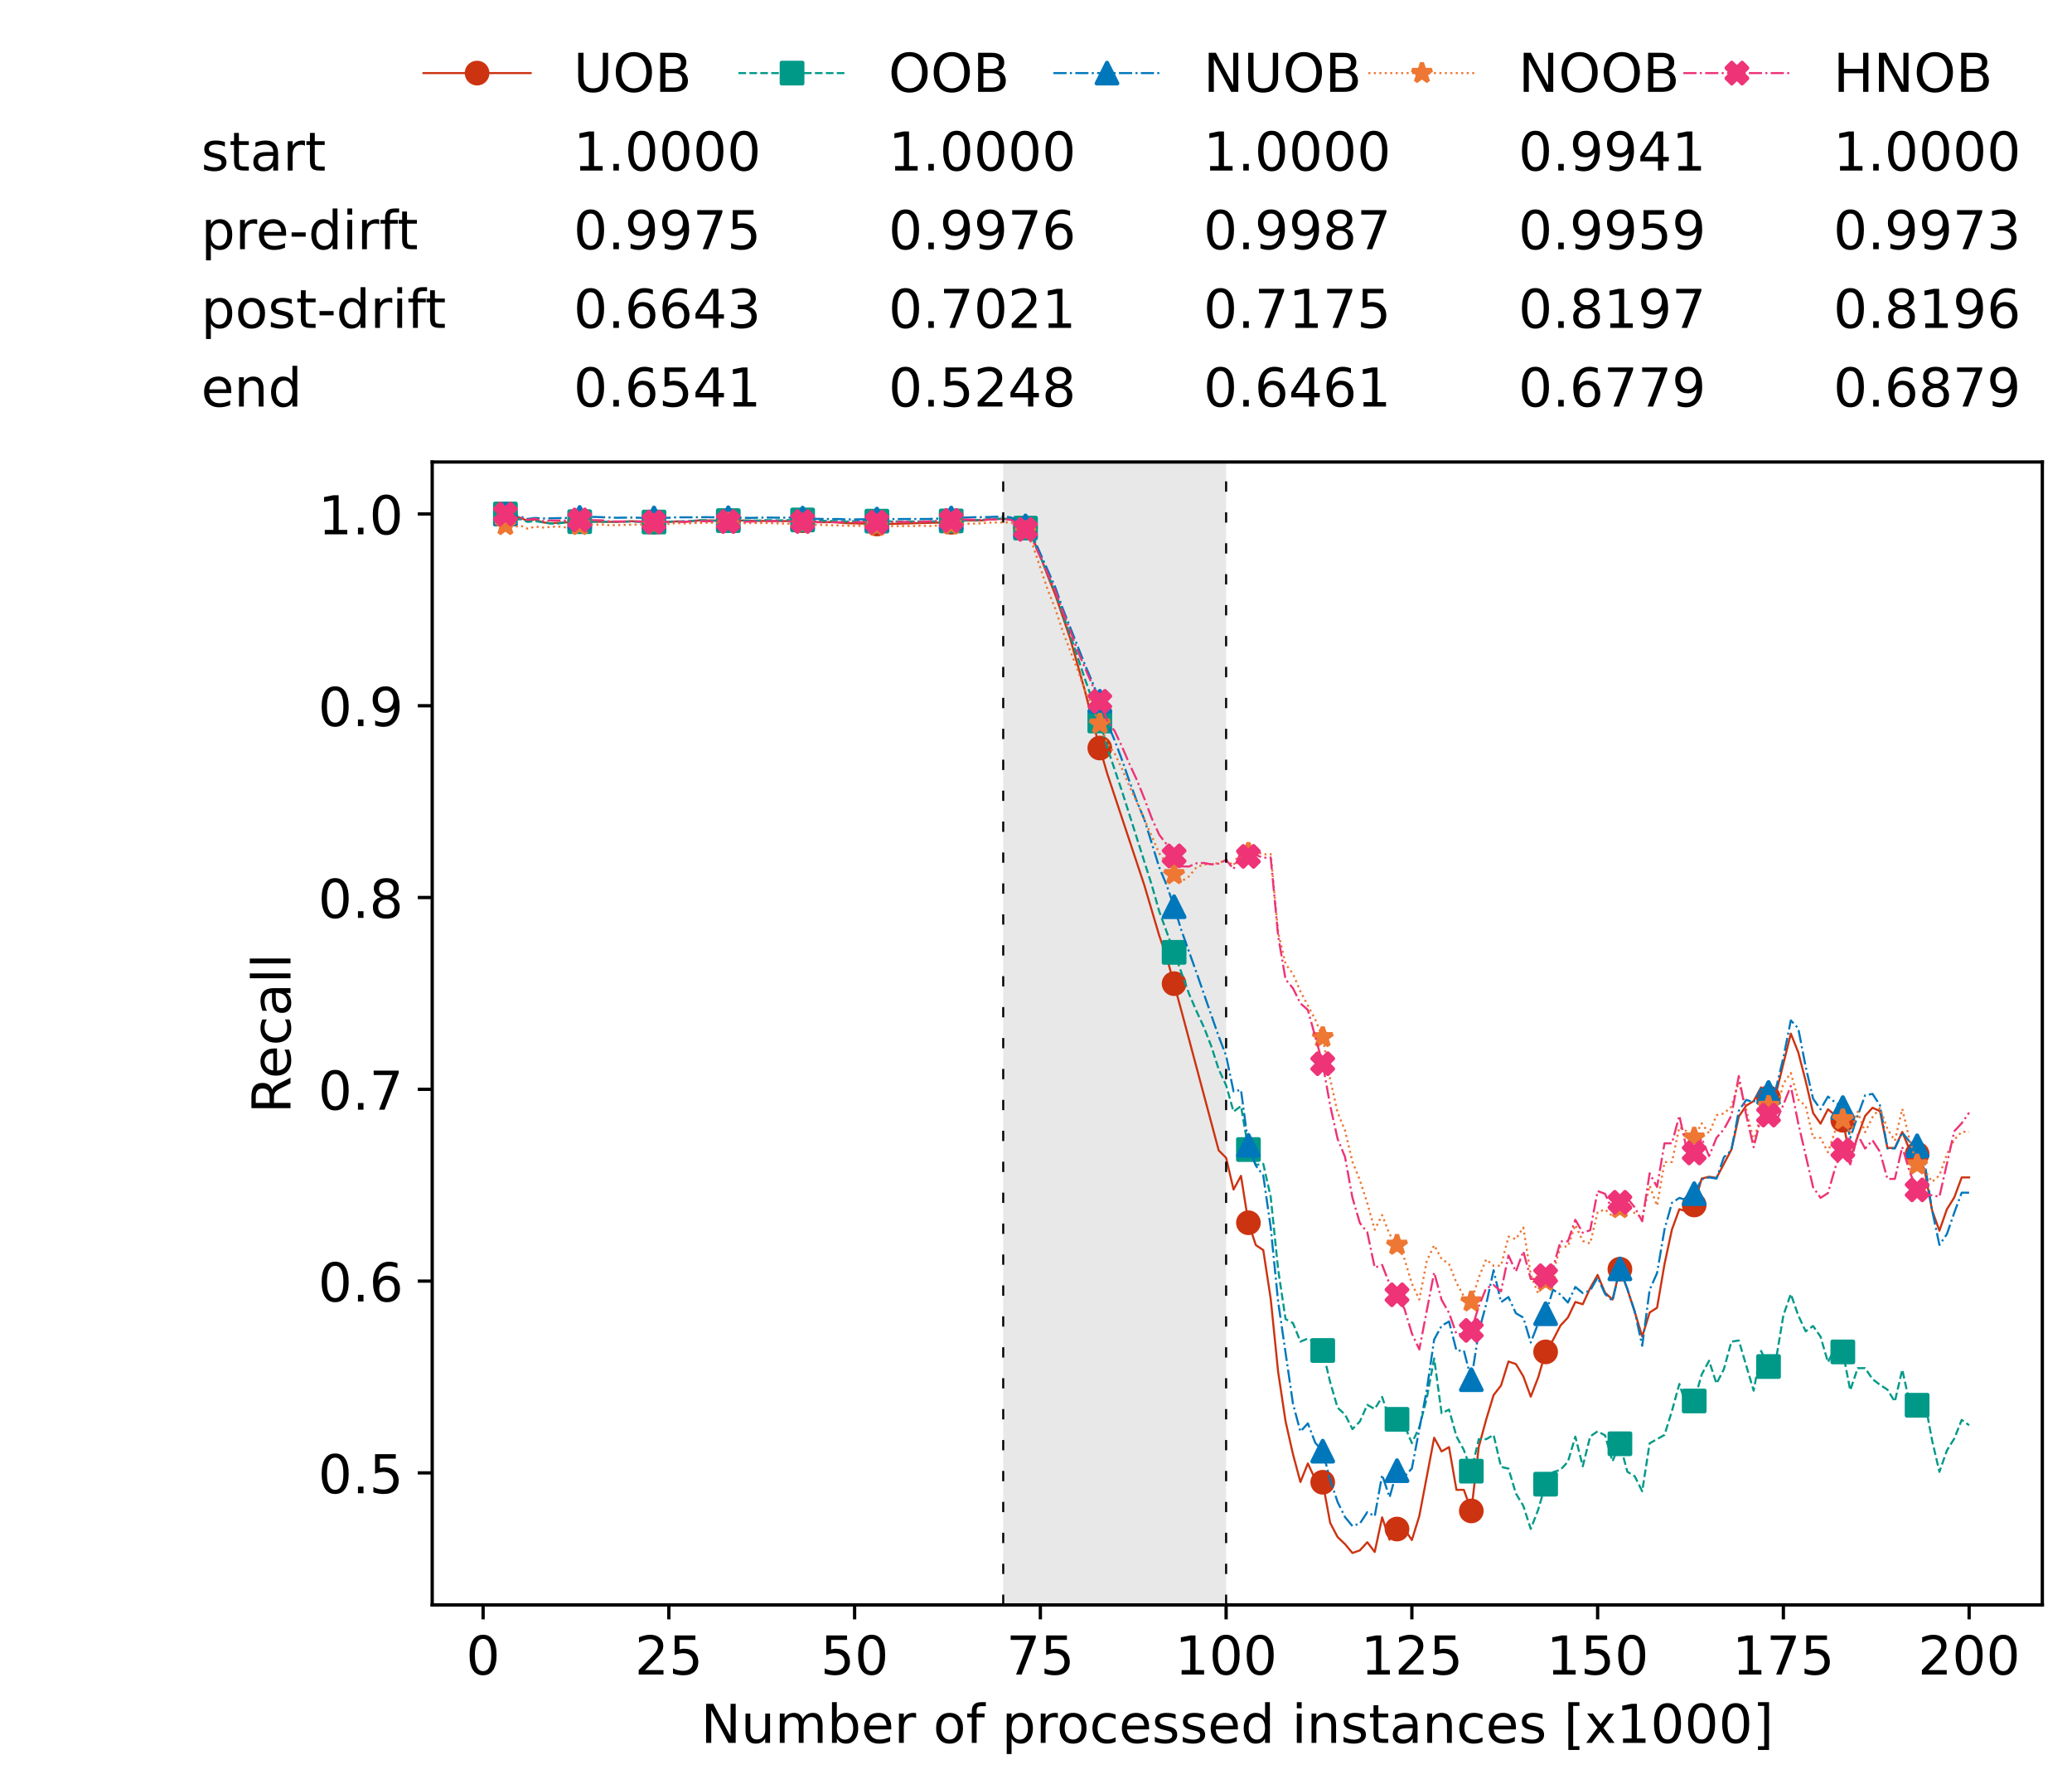 <?xml version="1.0" encoding="utf-8" standalone="no"?>
<!DOCTYPE svg PUBLIC "-//W3C//DTD SVG 1.1//EN"
  "http://www.w3.org/Graphics/SVG/1.1/DTD/svg11.dtd">
<!-- Created with matplotlib (https://matplotlib.org/) -->
<svg height="432.615pt" version="1.1" viewBox="0 0 502.65 432.615" width="502.65pt" xmlns="http://www.w3.org/2000/svg" xmlns:xlink="http://www.w3.org/1999/xlink">
 <defs>
  <style type="text/css">*{stroke-linecap:butt;stroke-linejoin:round;}</style>
 </defs>
 <g id="figure_1">
  <g id="patch_1">
   <path d="M 0 432.615 
L 502.65 432.615 
L 502.65 0 
L 0 0 
z
" style="fill:#ffffff;"/>
  </g>
  <g id="axes_1">
   <g id="patch_2">
    <path d="M 104.85 389.252 
L 495.45 389.252 
L 495.45 112.052 
L 104.85 112.052 
z
" style="fill:#ffffff;"/>
   </g>
   <g id="patch_3">
    <path clip-path="url(#pa49e2c7a42)" d="M 297.446 389.252 
L 297.446 112.052 
L 243.372 112.052 
L 243.372 389.252 
z
" style="fill:#d3d3d3;opacity:0.5;"/>
   </g>
   <g id="matplotlib.axis_1">
    <g id="xtick_1">
     <g id="line2d_1">
      <defs>
       <path d="M 0 0 
L 0 3.5 
" id="m9691440f79" style="stroke:#000000;stroke-width:0.8;"/>
      </defs>
      <g>
       <use style="stroke:#000000;stroke-width:0.8;" x="117.197" xlink:href="#m9691440f79" y="389.252"/>
      </g>
     </g>
     <g id="text_1">
      <!-- 0 -->
      <g transform="translate(113.061 406.13)scale(0.13 -0.13)">
       <defs>
        <path d="M 31.781 66.406 
Q 24.172 66.406 20.328 58.906 
Q 16.5 51.422 16.5 36.375 
Q 16.5 21.391 20.328 13.891 
Q 24.172 6.391 31.781 6.391 
Q 39.453 6.391 43.281 13.891 
Q 47.125 21.391 47.125 36.375 
Q 47.125 51.422 43.281 58.906 
Q 39.453 66.406 31.781 66.406 
z
M 31.781 74.219 
Q 44.047 74.219 50.516 64.516 
Q 56.984 54.828 56.984 36.375 
Q 56.984 17.969 50.516 8.266 
Q 44.047 -1.422 31.781 -1.422 
Q 19.531 -1.422 13.062 8.266 
Q 6.594 17.969 6.594 36.375 
Q 6.594 54.828 13.062 64.516 
Q 19.531 74.219 31.781 74.219 
z
" id="DejaVuSans-48"/>
       </defs>
       <use xlink:href="#DejaVuSans-48"/>
      </g>
     </g>
    </g>
    <g id="xtick_2">
     <g id="line2d_2">
      <g>
       <use style="stroke:#000000;stroke-width:0.8;" x="162.259" xlink:href="#m9691440f79" y="389.252"/>
      </g>
     </g>
     <g id="text_2">
      <!-- 25 -->
      <g transform="translate(153.988 406.13)scale(0.13 -0.13)">
       <defs>
        <path d="M 19.188 8.297 
L 53.609 8.297 
L 53.609 0 
L 7.328 0 
L 7.328 8.297 
Q 12.938 14.109 22.625 23.891 
Q 32.328 33.688 34.812 36.531 
Q 39.547 41.844 41.422 45.531 
Q 43.312 49.219 43.312 52.781 
Q 43.312 58.594 39.234 62.25 
Q 35.156 65.922 28.609 65.922 
Q 23.969 65.922 18.812 64.312 
Q 13.672 62.703 7.812 59.422 
L 7.812 69.391 
Q 13.766 71.781 18.938 73 
Q 24.125 74.219 28.422 74.219 
Q 39.75 74.219 46.484 68.547 
Q 53.219 62.891 53.219 53.422 
Q 53.219 48.922 51.531 44.891 
Q 49.859 40.875 45.406 35.406 
Q 44.188 33.984 37.641 27.219 
Q 31.109 20.453 19.188 8.297 
z
" id="DejaVuSans-50"/>
        <path d="M 10.797 72.906 
L 49.516 72.906 
L 49.516 64.594 
L 19.828 64.594 
L 19.828 46.734 
Q 21.969 47.469 24.109 47.828 
Q 26.266 48.188 28.422 48.188 
Q 40.625 48.188 47.75 41.5 
Q 54.891 34.812 54.891 23.391 
Q 54.891 11.625 47.562 5.094 
Q 40.234 -1.422 26.906 -1.422 
Q 22.312 -1.422 17.547 -0.641 
Q 12.797 0.141 7.719 1.703 
L 7.719 11.625 
Q 12.109 9.234 16.797 8.062 
Q 21.484 6.891 26.703 6.891 
Q 35.156 6.891 40.078 11.328 
Q 45.016 15.766 45.016 23.391 
Q 45.016 31 40.078 35.438 
Q 35.156 39.891 26.703 39.891 
Q 22.75 39.891 18.812 39.016 
Q 14.891 38.141 10.797 36.281 
z
" id="DejaVuSans-53"/>
       </defs>
       <use xlink:href="#DejaVuSans-50"/>
       <use x="63.623" xlink:href="#DejaVuSans-53"/>
      </g>
     </g>
    </g>
    <g id="xtick_3">
     <g id="line2d_3">
      <g>
       <use style="stroke:#000000;stroke-width:0.8;" x="207.322" xlink:href="#m9691440f79" y="389.252"/>
      </g>
     </g>
     <g id="text_3">
      <!-- 50 -->
      <g transform="translate(199.05 406.13)scale(0.13 -0.13)">
       <use xlink:href="#DejaVuSans-53"/>
       <use x="63.623" xlink:href="#DejaVuSans-48"/>
      </g>
     </g>
    </g>
    <g id="xtick_4">
     <g id="line2d_4">
      <g>
       <use style="stroke:#000000;stroke-width:0.8;" x="252.384" xlink:href="#m9691440f79" y="389.252"/>
      </g>
     </g>
     <g id="text_4">
      <!-- 75 -->
      <g transform="translate(244.113 406.13)scale(0.13 -0.13)">
       <defs>
        <path d="M 8.203 72.906 
L 55.078 72.906 
L 55.078 68.703 
L 28.609 0 
L 18.312 0 
L 43.219 64.594 
L 8.203 64.594 
z
" id="DejaVuSans-55"/>
       </defs>
       <use xlink:href="#DejaVuSans-55"/>
       <use x="63.623" xlink:href="#DejaVuSans-53"/>
      </g>
     </g>
    </g>
    <g id="xtick_5">
     <g id="line2d_5">
      <g>
       <use style="stroke:#000000;stroke-width:0.8;" x="297.446" xlink:href="#m9691440f79" y="389.252"/>
      </g>
     </g>
     <g id="text_5">
      <!-- 100 -->
      <g transform="translate(285.039 406.13)scale(0.13 -0.13)">
       <defs>
        <path d="M 12.406 8.297 
L 28.516 8.297 
L 28.516 63.922 
L 10.984 60.406 
L 10.984 69.391 
L 28.422 72.906 
L 38.281 72.906 
L 38.281 8.297 
L 54.391 8.297 
L 54.391 0 
L 12.406 0 
z
" id="DejaVuSans-49"/>
       </defs>
       <use xlink:href="#DejaVuSans-49"/>
       <use x="63.623" xlink:href="#DejaVuSans-48"/>
       <use x="127.246" xlink:href="#DejaVuSans-48"/>
      </g>
     </g>
    </g>
    <g id="xtick_6">
     <g id="line2d_6">
      <g>
       <use style="stroke:#000000;stroke-width:0.8;" x="342.509" xlink:href="#m9691440f79" y="389.252"/>
      </g>
     </g>
     <g id="text_6">
      <!-- 125 -->
      <g transform="translate(330.102 406.13)scale(0.13 -0.13)">
       <use xlink:href="#DejaVuSans-49"/>
       <use x="63.623" xlink:href="#DejaVuSans-50"/>
       <use x="127.246" xlink:href="#DejaVuSans-53"/>
      </g>
     </g>
    </g>
    <g id="xtick_7">
     <g id="line2d_7">
      <g>
       <use style="stroke:#000000;stroke-width:0.8;" x="387.571" xlink:href="#m9691440f79" y="389.252"/>
      </g>
     </g>
     <g id="text_7">
      <!-- 150 -->
      <g transform="translate(375.164 406.13)scale(0.13 -0.13)">
       <use xlink:href="#DejaVuSans-49"/>
       <use x="63.623" xlink:href="#DejaVuSans-53"/>
       <use x="127.246" xlink:href="#DejaVuSans-48"/>
      </g>
     </g>
    </g>
    <g id="xtick_8">
     <g id="line2d_8">
      <g>
       <use style="stroke:#000000;stroke-width:0.8;" x="432.633" xlink:href="#m9691440f79" y="389.252"/>
      </g>
     </g>
     <g id="text_8">
      <!-- 175 -->
      <g transform="translate(420.226 406.13)scale(0.13 -0.13)">
       <use xlink:href="#DejaVuSans-49"/>
       <use x="63.623" xlink:href="#DejaVuSans-55"/>
       <use x="127.246" xlink:href="#DejaVuSans-53"/>
      </g>
     </g>
    </g>
    <g id="xtick_9">
     <g id="line2d_9">
      <g>
       <use style="stroke:#000000;stroke-width:0.8;" x="477.695" xlink:href="#m9691440f79" y="389.252"/>
      </g>
     </g>
     <g id="text_9">
      <!-- 200 -->
      <g transform="translate(465.289 406.13)scale(0.13 -0.13)">
       <use xlink:href="#DejaVuSans-50"/>
       <use x="63.623" xlink:href="#DejaVuSans-48"/>
       <use x="127.246" xlink:href="#DejaVuSans-48"/>
      </g>
     </g>
    </g>
    <g id="text_10">
     <!-- Number of processed instances [x1000] -->
     <g transform="translate(170.025 422.711)scale(0.13 -0.13)">
      <defs>
       <path d="M 9.812 72.906 
L 23.094 72.906 
L 55.422 11.922 
L 55.422 72.906 
L 64.984 72.906 
L 64.984 0 
L 51.703 0 
L 19.391 60.984 
L 19.391 0 
L 9.812 0 
z
" id="DejaVuSans-78"/>
       <path d="M 8.5 21.578 
L 8.5 54.688 
L 17.484 54.688 
L 17.484 21.922 
Q 17.484 14.156 20.5 10.266 
Q 23.531 6.391 29.594 6.391 
Q 36.859 6.391 41.078 11.031 
Q 45.312 15.672 45.312 23.688 
L 45.312 54.688 
L 54.297 54.688 
L 54.297 0 
L 45.312 0 
L 45.312 8.406 
Q 42.047 3.422 37.719 1 
Q 33.406 -1.422 27.688 -1.422 
Q 18.266 -1.422 13.375 4.438 
Q 8.5 10.297 8.5 21.578 
z
M 31.109 56 
z
" id="DejaVuSans-117"/>
       <path d="M 52 44.188 
Q 55.375 50.25 60.062 53.125 
Q 64.75 56 71.094 56 
Q 79.641 56 84.281 50.016 
Q 88.922 44.047 88.922 33.016 
L 88.922 0 
L 79.891 0 
L 79.891 32.719 
Q 79.891 40.578 77.094 44.375 
Q 74.312 48.188 68.609 48.188 
Q 61.625 48.188 57.562 43.547 
Q 53.516 38.922 53.516 30.906 
L 53.516 0 
L 44.484 0 
L 44.484 32.719 
Q 44.484 40.625 41.703 44.406 
Q 38.922 48.188 33.109 48.188 
Q 26.219 48.188 22.156 43.531 
Q 18.109 38.875 18.109 30.906 
L 18.109 0 
L 9.078 0 
L 9.078 54.688 
L 18.109 54.688 
L 18.109 46.188 
Q 21.188 51.219 25.484 53.609 
Q 29.781 56 35.688 56 
Q 41.656 56 45.828 52.969 
Q 50 49.953 52 44.188 
z
" id="DejaVuSans-109"/>
       <path d="M 48.688 27.297 
Q 48.688 37.203 44.609 42.844 
Q 40.531 48.484 33.406 48.484 
Q 26.266 48.484 22.188 42.844 
Q 18.109 37.203 18.109 27.297 
Q 18.109 17.391 22.188 11.75 
Q 26.266 6.109 33.406 6.109 
Q 40.531 6.109 44.609 11.75 
Q 48.688 17.391 48.688 27.297 
z
M 18.109 46.391 
Q 20.953 51.266 25.266 53.625 
Q 29.594 56 35.594 56 
Q 45.562 56 51.781 48.094 
Q 58.016 40.188 58.016 27.297 
Q 58.016 14.406 51.781 6.484 
Q 45.562 -1.422 35.594 -1.422 
Q 29.594 -1.422 25.266 0.953 
Q 20.953 3.328 18.109 8.203 
L 18.109 0 
L 9.078 0 
L 9.078 75.984 
L 18.109 75.984 
z
" id="DejaVuSans-98"/>
       <path d="M 56.203 29.594 
L 56.203 25.203 
L 14.891 25.203 
Q 15.484 15.922 20.484 11.062 
Q 25.484 6.203 34.422 6.203 
Q 39.594 6.203 44.453 7.469 
Q 49.312 8.734 54.109 11.281 
L 54.109 2.781 
Q 49.266 0.734 44.188 -0.344 
Q 39.109 -1.422 33.891 -1.422 
Q 20.797 -1.422 13.156 6.188 
Q 5.516 13.812 5.516 26.812 
Q 5.516 40.234 12.766 48.109 
Q 20.016 56 32.328 56 
Q 43.359 56 49.781 48.891 
Q 56.203 41.797 56.203 29.594 
z
M 47.219 32.234 
Q 47.125 39.594 43.094 43.984 
Q 39.062 48.391 32.422 48.391 
Q 24.906 48.391 20.391 44.141 
Q 15.875 39.891 15.188 32.172 
z
" id="DejaVuSans-101"/>
       <path d="M 41.109 46.297 
Q 39.594 47.172 37.812 47.578 
Q 36.031 48 33.891 48 
Q 26.266 48 22.188 43.047 
Q 18.109 38.094 18.109 28.812 
L 18.109 0 
L 9.078 0 
L 9.078 54.688 
L 18.109 54.688 
L 18.109 46.188 
Q 20.953 51.172 25.484 53.578 
Q 30.031 56 36.531 56 
Q 37.453 56 38.578 55.875 
Q 39.703 55.766 41.062 55.516 
z
" id="DejaVuSans-114"/>
       <path id="DejaVuSans-32"/>
       <path d="M 30.609 48.391 
Q 23.391 48.391 19.188 42.75 
Q 14.984 37.109 14.984 27.297 
Q 14.984 17.484 19.156 11.844 
Q 23.344 6.203 30.609 6.203 
Q 37.797 6.203 41.984 11.859 
Q 46.188 17.531 46.188 27.297 
Q 46.188 37.016 41.984 42.703 
Q 37.797 48.391 30.609 48.391 
z
M 30.609 56 
Q 42.328 56 49.016 48.375 
Q 55.719 40.766 55.719 27.297 
Q 55.719 13.875 49.016 6.219 
Q 42.328 -1.422 30.609 -1.422 
Q 18.844 -1.422 12.172 6.219 
Q 5.516 13.875 5.516 27.297 
Q 5.516 40.766 12.172 48.375 
Q 18.844 56 30.609 56 
z
" id="DejaVuSans-111"/>
       <path d="M 37.109 75.984 
L 37.109 68.5 
L 28.516 68.5 
Q 23.688 68.5 21.797 66.547 
Q 19.922 64.594 19.922 59.516 
L 19.922 54.688 
L 34.719 54.688 
L 34.719 47.703 
L 19.922 47.703 
L 19.922 0 
L 10.891 0 
L 10.891 47.703 
L 2.297 47.703 
L 2.297 54.688 
L 10.891 54.688 
L 10.891 58.5 
Q 10.891 67.625 15.141 71.797 
Q 19.391 75.984 28.609 75.984 
z
" id="DejaVuSans-102"/>
       <path d="M 18.109 8.203 
L 18.109 -20.797 
L 9.078 -20.797 
L 9.078 54.688 
L 18.109 54.688 
L 18.109 46.391 
Q 20.953 51.266 25.266 53.625 
Q 29.594 56 35.594 56 
Q 45.562 56 51.781 48.094 
Q 58.016 40.188 58.016 27.297 
Q 58.016 14.406 51.781 6.484 
Q 45.562 -1.422 35.594 -1.422 
Q 29.594 -1.422 25.266 0.953 
Q 20.953 3.328 18.109 8.203 
z
M 48.688 27.297 
Q 48.688 37.203 44.609 42.844 
Q 40.531 48.484 33.406 48.484 
Q 26.266 48.484 22.188 42.844 
Q 18.109 37.203 18.109 27.297 
Q 18.109 17.391 22.188 11.75 
Q 26.266 6.109 33.406 6.109 
Q 40.531 6.109 44.609 11.75 
Q 48.688 17.391 48.688 27.297 
z
" id="DejaVuSans-112"/>
       <path d="M 48.781 52.594 
L 48.781 44.188 
Q 44.969 46.297 41.141 47.344 
Q 37.312 48.391 33.406 48.391 
Q 24.656 48.391 19.812 42.844 
Q 14.984 37.312 14.984 27.297 
Q 14.984 17.281 19.812 11.734 
Q 24.656 6.203 33.406 6.203 
Q 37.312 6.203 41.141 7.25 
Q 44.969 8.297 48.781 10.406 
L 48.781 2.094 
Q 45.016 0.344 40.984 -0.531 
Q 36.969 -1.422 32.422 -1.422 
Q 20.062 -1.422 12.781 6.344 
Q 5.516 14.109 5.516 27.297 
Q 5.516 40.672 12.859 48.328 
Q 20.219 56 33.016 56 
Q 37.156 56 41.109 55.141 
Q 45.062 54.297 48.781 52.594 
z
" id="DejaVuSans-99"/>
       <path d="M 44.281 53.078 
L 44.281 44.578 
Q 40.484 46.531 36.375 47.5 
Q 32.281 48.484 27.875 48.484 
Q 21.188 48.484 17.844 46.438 
Q 14.5 44.391 14.5 40.281 
Q 14.5 37.156 16.891 35.375 
Q 19.281 33.594 26.516 31.984 
L 29.594 31.297 
Q 39.156 29.25 43.188 25.516 
Q 47.219 21.781 47.219 15.094 
Q 47.219 7.469 41.188 3.016 
Q 35.156 -1.422 24.609 -1.422 
Q 20.219 -1.422 15.453 -0.562 
Q 10.688 0.297 5.422 2 
L 5.422 11.281 
Q 10.406 8.688 15.234 7.391 
Q 20.062 6.109 24.812 6.109 
Q 31.156 6.109 34.562 8.281 
Q 37.984 10.453 37.984 14.406 
Q 37.984 18.062 35.516 20.016 
Q 33.062 21.969 24.703 23.781 
L 21.578 24.516 
Q 13.234 26.266 9.516 29.906 
Q 5.812 33.547 5.812 39.891 
Q 5.812 47.609 11.281 51.797 
Q 16.75 56 26.812 56 
Q 31.781 56 36.172 55.266 
Q 40.578 54.547 44.281 53.078 
z
" id="DejaVuSans-115"/>
       <path d="M 45.406 46.391 
L 45.406 75.984 
L 54.391 75.984 
L 54.391 0 
L 45.406 0 
L 45.406 8.203 
Q 42.578 3.328 38.25 0.953 
Q 33.938 -1.422 27.875 -1.422 
Q 17.969 -1.422 11.734 6.484 
Q 5.516 14.406 5.516 27.297 
Q 5.516 40.188 11.734 48.094 
Q 17.969 56 27.875 56 
Q 33.938 56 38.25 53.625 
Q 42.578 51.266 45.406 46.391 
z
M 14.797 27.297 
Q 14.797 17.391 18.875 11.75 
Q 22.953 6.109 30.078 6.109 
Q 37.203 6.109 41.297 11.75 
Q 45.406 17.391 45.406 27.297 
Q 45.406 37.203 41.297 42.844 
Q 37.203 48.484 30.078 48.484 
Q 22.953 48.484 18.875 42.844 
Q 14.797 37.203 14.797 27.297 
z
" id="DejaVuSans-100"/>
       <path d="M 9.422 54.688 
L 18.406 54.688 
L 18.406 0 
L 9.422 0 
z
M 9.422 75.984 
L 18.406 75.984 
L 18.406 64.594 
L 9.422 64.594 
z
" id="DejaVuSans-105"/>
       <path d="M 54.891 33.016 
L 54.891 0 
L 45.906 0 
L 45.906 32.719 
Q 45.906 40.484 42.875 44.328 
Q 39.844 48.188 33.797 48.188 
Q 26.516 48.188 22.312 43.547 
Q 18.109 38.922 18.109 30.906 
L 18.109 0 
L 9.078 0 
L 9.078 54.688 
L 18.109 54.688 
L 18.109 46.188 
Q 21.344 51.125 25.703 53.562 
Q 30.078 56 35.797 56 
Q 45.219 56 50.047 50.172 
Q 54.891 44.344 54.891 33.016 
z
" id="DejaVuSans-110"/>
       <path d="M 18.312 70.219 
L 18.312 54.688 
L 36.812 54.688 
L 36.812 47.703 
L 18.312 47.703 
L 18.312 18.016 
Q 18.312 11.328 20.141 9.422 
Q 21.969 7.516 27.594 7.516 
L 36.812 7.516 
L 36.812 0 
L 27.594 0 
Q 17.188 0 13.234 3.875 
Q 9.281 7.766 9.281 18.016 
L 9.281 47.703 
L 2.688 47.703 
L 2.688 54.688 
L 9.281 54.688 
L 9.281 70.219 
z
" id="DejaVuSans-116"/>
       <path d="M 34.281 27.484 
Q 23.391 27.484 19.188 25 
Q 14.984 22.516 14.984 16.5 
Q 14.984 11.719 18.141 8.906 
Q 21.297 6.109 26.703 6.109 
Q 34.188 6.109 38.703 11.406 
Q 43.219 16.703 43.219 25.484 
L 43.219 27.484 
z
M 52.203 31.203 
L 52.203 0 
L 43.219 0 
L 43.219 8.297 
Q 40.141 3.328 35.547 0.953 
Q 30.953 -1.422 24.312 -1.422 
Q 15.922 -1.422 10.953 3.297 
Q 6 8.016 6 15.922 
Q 6 25.141 12.172 29.828 
Q 18.359 34.516 30.609 34.516 
L 43.219 34.516 
L 43.219 35.406 
Q 43.219 41.609 39.141 45 
Q 35.062 48.391 27.688 48.391 
Q 23 48.391 18.547 47.266 
Q 14.109 46.141 10.016 43.891 
L 10.016 52.203 
Q 14.938 54.109 19.578 55.047 
Q 24.219 56 28.609 56 
Q 40.484 56 46.344 49.844 
Q 52.203 43.703 52.203 31.203 
z
" id="DejaVuSans-97"/>
       <path d="M 8.594 75.984 
L 29.297 75.984 
L 29.297 69 
L 17.578 69 
L 17.578 -6.203 
L 29.297 -6.203 
L 29.297 -13.188 
L 8.594 -13.188 
z
" id="DejaVuSans-91"/>
       <path d="M 54.891 54.688 
L 35.109 28.078 
L 55.906 0 
L 45.312 0 
L 29.391 21.484 
L 13.484 0 
L 2.875 0 
L 24.125 28.609 
L 4.688 54.688 
L 15.281 54.688 
L 29.781 35.203 
L 44.281 54.688 
z
" id="DejaVuSans-120"/>
       <path d="M 30.422 75.984 
L 30.422 -13.188 
L 9.719 -13.188 
L 9.719 -6.203 
L 21.391 -6.203 
L 21.391 69 
L 9.719 69 
L 9.719 75.984 
z
" id="DejaVuSans-93"/>
      </defs>
      <use xlink:href="#DejaVuSans-78"/>
      <use x="74.805" xlink:href="#DejaVuSans-117"/>
      <use x="138.184" xlink:href="#DejaVuSans-109"/>
      <use x="235.596" xlink:href="#DejaVuSans-98"/>
      <use x="299.072" xlink:href="#DejaVuSans-101"/>
      <use x="360.596" xlink:href="#DejaVuSans-114"/>
      <use x="401.709" xlink:href="#DejaVuSans-32"/>
      <use x="433.496" xlink:href="#DejaVuSans-111"/>
      <use x="494.678" xlink:href="#DejaVuSans-102"/>
      <use x="529.883" xlink:href="#DejaVuSans-32"/>
      <use x="561.67" xlink:href="#DejaVuSans-112"/>
      <use x="625.146" xlink:href="#DejaVuSans-114"/>
      <use x="664.01" xlink:href="#DejaVuSans-111"/>
      <use x="725.191" xlink:href="#DejaVuSans-99"/>
      <use x="780.172" xlink:href="#DejaVuSans-101"/>
      <use x="841.695" xlink:href="#DejaVuSans-115"/>
      <use x="893.795" xlink:href="#DejaVuSans-115"/>
      <use x="945.895" xlink:href="#DejaVuSans-101"/>
      <use x="1007.418" xlink:href="#DejaVuSans-100"/>
      <use x="1070.895" xlink:href="#DejaVuSans-32"/>
      <use x="1102.682" xlink:href="#DejaVuSans-105"/>
      <use x="1130.465" xlink:href="#DejaVuSans-110"/>
      <use x="1193.844" xlink:href="#DejaVuSans-115"/>
      <use x="1245.943" xlink:href="#DejaVuSans-116"/>
      <use x="1285.152" xlink:href="#DejaVuSans-97"/>
      <use x="1346.432" xlink:href="#DejaVuSans-110"/>
      <use x="1409.811" xlink:href="#DejaVuSans-99"/>
      <use x="1464.791" xlink:href="#DejaVuSans-101"/>
      <use x="1526.314" xlink:href="#DejaVuSans-115"/>
      <use x="1578.414" xlink:href="#DejaVuSans-32"/>
      <use x="1610.201" xlink:href="#DejaVuSans-91"/>
      <use x="1649.215" xlink:href="#DejaVuSans-120"/>
      <use x="1708.395" xlink:href="#DejaVuSans-49"/>
      <use x="1772.018" xlink:href="#DejaVuSans-48"/>
      <use x="1835.641" xlink:href="#DejaVuSans-48"/>
      <use x="1899.264" xlink:href="#DejaVuSans-48"/>
      <use x="1962.887" xlink:href="#DejaVuSans-93"/>
     </g>
    </g>
   </g>
   <g id="matplotlib.axis_2">
    <g id="ytick_1">
     <g id="line2d_10">
      <defs>
       <path d="M 0 0 
L -3.5 0 
" id="m7218376fa2" style="stroke:#000000;stroke-width:0.8;"/>
      </defs>
      <g>
       <use style="stroke:#000000;stroke-width:0.8;" x="104.85" xlink:href="#m7218376fa2" y="357.224"/>
      </g>
     </g>
     <g id="text_11">
      <!-- 0.5 -->
      <g transform="translate(77.176 362.163)scale(0.13 -0.13)">
       <defs>
        <path d="M 10.688 12.406 
L 21 12.406 
L 21 0 
L 10.688 0 
z
" id="DejaVuSans-46"/>
       </defs>
       <use xlink:href="#DejaVuSans-48"/>
       <use x="63.623" xlink:href="#DejaVuSans-46"/>
       <use x="95.41" xlink:href="#DejaVuSans-53"/>
      </g>
     </g>
    </g>
    <g id="ytick_2">
     <g id="line2d_11">
      <g>
       <use style="stroke:#000000;stroke-width:0.8;" x="104.85" xlink:href="#m7218376fa2" y="310.709"/>
      </g>
     </g>
     <g id="text_12">
      <!-- 0.6 -->
      <g transform="translate(77.176 315.648)scale(0.13 -0.13)">
       <defs>
        <path d="M 33.016 40.375 
Q 26.375 40.375 22.484 35.828 
Q 18.609 31.297 18.609 23.391 
Q 18.609 15.531 22.484 10.953 
Q 26.375 6.391 33.016 6.391 
Q 39.656 6.391 43.531 10.953 
Q 47.406 15.531 47.406 23.391 
Q 47.406 31.297 43.531 35.828 
Q 39.656 40.375 33.016 40.375 
z
M 52.594 71.297 
L 52.594 62.312 
Q 48.875 64.062 45.094 64.984 
Q 41.312 65.922 37.594 65.922 
Q 27.828 65.922 22.672 59.328 
Q 17.531 52.734 16.797 39.406 
Q 19.672 43.656 24.016 45.922 
Q 28.375 48.188 33.594 48.188 
Q 44.578 48.188 50.953 41.516 
Q 57.328 34.859 57.328 23.391 
Q 57.328 12.156 50.688 5.359 
Q 44.047 -1.422 33.016 -1.422 
Q 20.359 -1.422 13.672 8.266 
Q 6.984 17.969 6.984 36.375 
Q 6.984 53.656 15.188 63.938 
Q 23.391 74.219 37.203 74.219 
Q 40.922 74.219 44.703 73.484 
Q 48.484 72.75 52.594 71.297 
z
" id="DejaVuSans-54"/>
       </defs>
       <use xlink:href="#DejaVuSans-48"/>
       <use x="63.623" xlink:href="#DejaVuSans-46"/>
       <use x="95.41" xlink:href="#DejaVuSans-54"/>
      </g>
     </g>
    </g>
    <g id="ytick_3">
     <g id="line2d_12">
      <g>
       <use style="stroke:#000000;stroke-width:0.8;" x="104.85" xlink:href="#m7218376fa2" y="264.195"/>
      </g>
     </g>
     <g id="text_13">
      <!-- 0.7 -->
      <g transform="translate(77.176 269.134)scale(0.13 -0.13)">
       <use xlink:href="#DejaVuSans-48"/>
       <use x="63.623" xlink:href="#DejaVuSans-46"/>
       <use x="95.41" xlink:href="#DejaVuSans-55"/>
      </g>
     </g>
    </g>
    <g id="ytick_4">
     <g id="line2d_13">
      <g>
       <use style="stroke:#000000;stroke-width:0.8;" x="104.85" xlink:href="#m7218376fa2" y="217.681"/>
      </g>
     </g>
     <g id="text_14">
      <!-- 0.8 -->
      <g transform="translate(77.176 222.62)scale(0.13 -0.13)">
       <defs>
        <path d="M 31.781 34.625 
Q 24.75 34.625 20.719 30.859 
Q 16.703 27.094 16.703 20.516 
Q 16.703 13.922 20.719 10.156 
Q 24.75 6.391 31.781 6.391 
Q 38.812 6.391 42.859 10.172 
Q 46.922 13.969 46.922 20.516 
Q 46.922 27.094 42.891 30.859 
Q 38.875 34.625 31.781 34.625 
z
M 21.922 38.812 
Q 15.578 40.375 12.031 44.719 
Q 8.5 49.078 8.5 55.328 
Q 8.5 64.062 14.719 69.141 
Q 20.953 74.219 31.781 74.219 
Q 42.672 74.219 48.875 69.141 
Q 55.078 64.062 55.078 55.328 
Q 55.078 49.078 51.531 44.719 
Q 48 40.375 41.703 38.812 
Q 48.828 37.156 52.797 32.312 
Q 56.781 27.484 56.781 20.516 
Q 56.781 9.906 50.312 4.234 
Q 43.844 -1.422 31.781 -1.422 
Q 19.734 -1.422 13.25 4.234 
Q 6.781 9.906 6.781 20.516 
Q 6.781 27.484 10.781 32.312 
Q 14.797 37.156 21.922 38.812 
z
M 18.312 54.391 
Q 18.312 48.734 21.844 45.562 
Q 25.391 42.391 31.781 42.391 
Q 38.141 42.391 41.719 45.562 
Q 45.312 48.734 45.312 54.391 
Q 45.312 60.062 41.719 63.234 
Q 38.141 66.406 31.781 66.406 
Q 25.391 66.406 21.844 63.234 
Q 18.312 60.062 18.312 54.391 
z
" id="DejaVuSans-56"/>
       </defs>
       <use xlink:href="#DejaVuSans-48"/>
       <use x="63.623" xlink:href="#DejaVuSans-46"/>
       <use x="95.41" xlink:href="#DejaVuSans-56"/>
      </g>
     </g>
    </g>
    <g id="ytick_5">
     <g id="line2d_14">
      <g>
       <use style="stroke:#000000;stroke-width:0.8;" x="104.85" xlink:href="#m7218376fa2" y="171.166"/>
      </g>
     </g>
     <g id="text_15">
      <!-- 0.9 -->
      <g transform="translate(77.176 176.105)scale(0.13 -0.13)">
       <defs>
        <path d="M 10.984 1.516 
L 10.984 10.5 
Q 14.703 8.734 18.5 7.812 
Q 22.312 6.891 25.984 6.891 
Q 35.75 6.891 40.891 13.453 
Q 46.047 20.016 46.781 33.406 
Q 43.953 29.203 39.594 26.953 
Q 35.25 24.703 29.984 24.703 
Q 19.047 24.703 12.672 31.312 
Q 6.297 37.938 6.297 49.422 
Q 6.297 60.641 12.938 67.422 
Q 19.578 74.219 30.609 74.219 
Q 43.266 74.219 49.922 64.516 
Q 56.594 54.828 56.594 36.375 
Q 56.594 19.141 48.406 8.859 
Q 40.234 -1.422 26.422 -1.422 
Q 22.703 -1.422 18.891 -0.688 
Q 15.094 0.047 10.984 1.516 
z
M 30.609 32.422 
Q 37.25 32.422 41.125 36.953 
Q 45.016 41.5 45.016 49.422 
Q 45.016 57.281 41.125 61.844 
Q 37.25 66.406 30.609 66.406 
Q 23.969 66.406 20.094 61.844 
Q 16.219 57.281 16.219 49.422 
Q 16.219 41.5 20.094 36.953 
Q 23.969 32.422 30.609 32.422 
z
" id="DejaVuSans-57"/>
       </defs>
       <use xlink:href="#DejaVuSans-48"/>
       <use x="63.623" xlink:href="#DejaVuSans-46"/>
       <use x="95.41" xlink:href="#DejaVuSans-57"/>
      </g>
     </g>
    </g>
    <g id="ytick_6">
     <g id="line2d_15">
      <g>
       <use style="stroke:#000000;stroke-width:0.8;" x="104.85" xlink:href="#m7218376fa2" y="124.652"/>
      </g>
     </g>
     <g id="text_16">
      <!-- 1.0 -->
      <g transform="translate(77.176 129.591)scale(0.13 -0.13)">
       <use xlink:href="#DejaVuSans-49"/>
       <use x="63.623" xlink:href="#DejaVuSans-46"/>
       <use x="95.41" xlink:href="#DejaVuSans-48"/>
      </g>
     </g>
    </g>
    <g id="text_17">
     <!-- Recall -->
     <g transform="translate(70.472 270.044)rotate(-90)scale(0.13 -0.13)">
      <defs>
       <path d="M 44.391 34.188 
Q 47.562 33.109 50.562 29.594 
Q 53.562 26.078 56.594 19.922 
L 66.609 0 
L 56 0 
L 46.688 18.703 
Q 43.062 26.031 39.672 28.422 
Q 36.281 30.812 30.422 30.812 
L 19.672 30.812 
L 19.672 0 
L 9.812 0 
L 9.812 72.906 
L 32.078 72.906 
Q 44.578 72.906 50.734 67.672 
Q 56.891 62.453 56.891 51.906 
Q 56.891 45.016 53.688 40.469 
Q 50.484 35.938 44.391 34.188 
z
M 19.672 64.797 
L 19.672 38.922 
L 32.078 38.922 
Q 39.203 38.922 42.844 42.219 
Q 46.484 45.516 46.484 51.906 
Q 46.484 58.297 42.844 61.547 
Q 39.203 64.797 32.078 64.797 
z
" id="DejaVuSans-82"/>
       <path d="M 9.422 75.984 
L 18.406 75.984 
L 18.406 0 
L 9.422 0 
z
" id="DejaVuSans-108"/>
      </defs>
      <use xlink:href="#DejaVuSans-82"/>
      <use x="64.982" xlink:href="#DejaVuSans-101"/>
      <use x="126.506" xlink:href="#DejaVuSans-99"/>
      <use x="181.486" xlink:href="#DejaVuSans-97"/>
      <use x="242.766" xlink:href="#DejaVuSans-108"/>
      <use x="270.549" xlink:href="#DejaVuSans-108"/>
     </g>
    </g>
   </g>
   <g id="line2d_16"/>
   <g id="line2d_17"/>
   <g id="line2d_18"/>
   <g id="line2d_19"/>
   <g id="line2d_20"/>
   <g id="line2d_21">
    <path clip-path="url(#pa49e2c7a42)" d="M 122.605 124.652 
L 126.21 125.584 
L 128.012 126.33 
L 129.815 125.995 
L 131.617 126.676 
L 133.419 126.915 
L 137.024 126.713 
L 140.629 126.516 
L 149.642 126.575 
L 153.247 126.413 
L 158.654 126.65 
L 162.259 126.602 
L 164.062 126.452 
L 165.864 126.59 
L 169.469 126.226 
L 173.074 126.229 
L 180.284 126.25 
L 183.889 126.331 
L 196.507 126.426 
L 198.309 126.664 
L 201.914 126.619 
L 205.519 126.896 
L 214.532 127.094 
L 230.754 126.67 
L 234.359 126.243 
L 237.964 126.241 
L 239.767 126.015 
L 243.372 125.824 
L 245.174 125.945 
L 246.976 126.726 
L 248.779 127.987 
L 250.581 130.692 
L 252.384 134.868 
L 254.186 139.7 
L 255.989 144.189 
L 259.594 154.782 
L 263.199 167.559 
L 265.001 174.756 
L 266.804 181.423 
L 268.606 187.631 
L 277.619 214.748 
L 281.224 226.921 
L 283.026 232.128 
L 286.631 245.272 
L 295.644 279.006 
L 297.446 280.813 
L 299.249 288.503 
L 301.051 285.182 
L 302.854 296.557 
L 304.656 301.979 
L 306.459 303.194 
L 308.261 314.999 
L 310.064 332.714 
L 311.866 344.734 
L 313.669 352.711 
L 315.471 359.436 
L 317.274 354.944 
L 319.076 358.791 
L 320.879 359.496 
L 322.681 369.329 
L 324.484 372.782 
L 326.286 374.495 
L 328.089 376.652 
L 329.891 376.018 
L 331.694 374.042 
L 333.496 376.405 
L 335.299 368.007 
L 337.101 373.433 
L 338.904 370.849 
L 340.706 370.849 
L 342.509 373.507 
L 344.311 367.693 
L 347.916 348.699 
L 349.719 352.022 
L 351.521 350.965 
L 353.324 361.339 
L 355.126 361.339 
L 356.928 366.449 
L 358.731 350.944 
L 360.533 344.299 
L 362.336 338.356 
L 364.138 336.03 
L 365.941 330.216 
L 367.743 330.82 
L 369.546 333.815 
L 371.348 338.735 
L 373.151 334.083 
L 374.953 327.881 
L 376.756 324.974 
L 378.558 321.486 
L 380.361 319.548 
L 382.163 315.768 
L 383.966 316.322 
L 385.768 312.395 
L 387.571 309.224 
L 389.373 313.524 
L 391.176 315.185 
L 392.978 307.82 
L 394.781 312.665 
L 396.583 318.203 
L 398.386 324.146 
L 400.188 318.332 
L 401.991 317.169 
L 403.793 306.598 
L 405.596 298.199 
L 407.398 293.279 
L 409.201 293.796 
L 411.003 292.246 
L 412.806 285.85 
L 414.608 285.403 
L 416.411 285.68 
L 420.016 278.827 
L 421.818 270.793 
L 423.621 268.15 
L 425.423 267.042 
L 427.226 263.72 
L 429.028 266.24 
L 430.831 265.271 
L 434.436 250.689 
L 436.238 255.211 
L 438.041 262.188 
L 439.843 269.94 
L 441.646 272.525 
L 443.448 269.036 
L 445.251 270.513 
L 447.053 271.705 
L 448.856 281.008 
L 450.658 275.641 
L 452.461 270.657 
L 454.263 268.664 
L 456.066 269.495 
L 457.868 278.41 
L 459.671 278.41 
L 461.473 274.534 
L 463.276 278.913 
L 465.078 279.882 
L 466.881 283.758 
L 468.683 293.449 
L 470.485 298.488 
L 472.288 293.32 
L 474.09 290.413 
L 475.893 285.567 
L 477.695 285.567 
L 477.695 285.567 
" style="fill:none;stroke:#cc3311;stroke-linecap:square;stroke-width:0.5;"/>
    <defs>
     <path d="M 0 2.5 
C 0.663 2.5 1.299 2.237 1.768 1.768 
C 2.237 1.299 2.5 0.663 2.5 0 
C 2.5 -0.663 2.237 -1.299 1.768 -1.768 
C 1.299 -2.237 0.663 -2.5 0 -2.5 
C -0.663 -2.5 -1.299 -2.237 -1.768 -1.768 
C -2.237 -1.299 -2.5 -0.663 -2.5 0 
C -2.5 0.663 -2.237 1.299 -1.768 1.768 
C -1.299 2.237 -0.663 2.5 0 2.5 
z
" id="mc0a82706ae" style="stroke:#cc3311;"/>
    </defs>
    <g clip-path="url(#pa49e2c7a42)">
     <use style="fill:#cc3311;stroke:#cc3311;" x="122.605" xlink:href="#mc0a82706ae" y="124.652"/>
     <use style="fill:#cc3311;stroke:#cc3311;" x="140.629" xlink:href="#mc0a82706ae" y="126.516"/>
     <use style="fill:#cc3311;stroke:#cc3311;" x="158.654" xlink:href="#mc0a82706ae" y="126.65"/>
     <use style="fill:#cc3311;stroke:#cc3311;" x="176.679" xlink:href="#mc0a82706ae" y="126.177"/>
     <use style="fill:#cc3311;stroke:#cc3311;" x="194.704" xlink:href="#mc0a82706ae" y="126.285"/>
     <use style="fill:#cc3311;stroke:#cc3311;" x="212.729" xlink:href="#mc0a82706ae" y="127.084"/>
     <use style="fill:#cc3311;stroke:#cc3311;" x="230.754" xlink:href="#mc0a82706ae" y="126.67"/>
     <use style="fill:#cc3311;stroke:#cc3311;" x="248.779" xlink:href="#mc0a82706ae" y="127.987"/>
     <use style="fill:#cc3311;stroke:#cc3311;" x="266.804" xlink:href="#mc0a82706ae" y="181.423"/>
     <use style="fill:#cc3311;stroke:#cc3311;" x="284.829" xlink:href="#mc0a82706ae" y="238.572"/>
     <use style="fill:#cc3311;stroke:#cc3311;" x="302.854" xlink:href="#mc0a82706ae" y="296.557"/>
     <use style="fill:#cc3311;stroke:#cc3311;" x="320.879" xlink:href="#mc0a82706ae" y="359.496"/>
     <use style="fill:#cc3311;stroke:#cc3311;" x="338.904" xlink:href="#mc0a82706ae" y="370.849"/>
     <use style="fill:#cc3311;stroke:#cc3311;" x="356.928" xlink:href="#mc0a82706ae" y="366.449"/>
     <use style="fill:#cc3311;stroke:#cc3311;" x="374.953" xlink:href="#mc0a82706ae" y="327.881"/>
     <use style="fill:#cc3311;stroke:#cc3311;" x="392.978" xlink:href="#mc0a82706ae" y="307.82"/>
     <use style="fill:#cc3311;stroke:#cc3311;" x="411.003" xlink:href="#mc0a82706ae" y="292.246"/>
     <use style="fill:#cc3311;stroke:#cc3311;" x="429.028" xlink:href="#mc0a82706ae" y="266.24"/>
     <use style="fill:#cc3311;stroke:#cc3311;" x="447.053" xlink:href="#mc0a82706ae" y="271.705"/>
     <use style="fill:#cc3311;stroke:#cc3311;" x="465.078" xlink:href="#mc0a82706ae" y="279.882"/>
    </g>
   </g>
   <g id="line2d_22"/>
   <g id="line2d_23"/>
   <g id="line2d_24"/>
   <g id="line2d_25"/>
   <g id="line2d_26">
    <path clip-path="url(#pa49e2c7a42)" d="M 122.605 124.652 
L 124.407 126.09 
L 126.21 125.917 
L 128.012 126.58 
L 129.815 126.388 
L 133.419 126.937 
L 135.222 126.981 
L 137.024 126.723 
L 140.629 126.524 
L 151.444 126.522 
L 153.247 126.47 
L 155.049 126.563 
L 156.852 126.514 
L 158.654 126.608 
L 167.667 126.362 
L 169.469 126.177 
L 171.272 126.184 
L 173.074 126.322 
L 183.889 126.245 
L 185.692 126.155 
L 189.297 126.202 
L 192.902 126.113 
L 196.507 126.111 
L 198.309 126.3 
L 203.717 126.392 
L 205.519 126.487 
L 209.124 126.307 
L 212.729 126.393 
L 216.334 126.455 
L 219.939 126.468 
L 228.952 126.435 
L 236.162 126.1 
L 237.964 126.101 
L 241.569 125.824 
L 243.372 125.777 
L 245.174 125.946 
L 246.976 126.775 
L 248.779 128.084 
L 250.581 130.842 
L 252.384 134.97 
L 254.186 139.4 
L 255.989 143.369 
L 257.791 148.877 
L 259.594 153.905 
L 263.199 164.694 
L 266.804 174.877 
L 268.606 181.319 
L 272.211 191.984 
L 279.421 214.698 
L 281.224 221.047 
L 284.829 230.977 
L 288.434 240.989 
L 290.236 245.197 
L 292.039 249.085 
L 293.841 253.725 
L 295.644 259.334 
L 297.446 263.221 
L 299.249 269.602 
L 301.051 268.251 
L 302.854 278.801 
L 304.656 282.533 
L 306.459 282.268 
L 308.261 290.285 
L 310.064 307.901 
L 311.866 319.921 
L 313.669 320.899 
L 315.471 325.393 
L 317.274 324.641 
L 319.076 325.515 
L 320.879 327.543 
L 322.681 335.214 
L 324.484 341.416 
L 326.286 343.066 
L 328.089 346.605 
L 329.891 344.763 
L 331.694 340.722 
L 333.496 341.717 
L 335.299 338.81 
L 337.101 344.236 
L 338.904 344.236 
L 340.706 345.69 
L 342.509 350.009 
L 344.311 346.133 
L 346.114 339.156 
L 347.916 329.465 
L 349.719 342.755 
L 351.521 341.874 
L 353.324 348.372 
L 355.126 351.695 
L 356.928 356.804 
L 358.731 349.052 
L 360.533 349.052 
L 362.336 348.018 
L 364.138 355.771 
L 365.941 356.186 
L 367.743 362.227 
L 369.546 365.222 
L 371.348 370.813 
L 373.151 366.161 
L 374.953 359.96 
L 376.756 357.052 
L 378.558 356.471 
L 380.361 354.533 
L 382.163 348.428 
L 383.966 355.626 
L 385.768 348.377 
L 387.571 347.144 
L 389.373 348.121 
L 391.176 354.434 
L 392.978 350.17 
L 394.781 356.954 
L 396.583 358.061 
L 398.386 361.679 
L 400.188 350.05 
L 403.793 348.024 
L 405.596 342.21 
L 407.398 335.65 
L 409.201 341.335 
L 411.003 339.785 
L 412.806 333.389 
L 414.608 330.034 
L 416.411 335.572 
L 418.213 332.042 
L 420.016 325.397 
L 421.818 325.115 
L 425.423 337.285 
L 427.226 327.65 
L 429.028 331.429 
L 430.831 329.814 
L 432.633 319.016 
L 434.436 313.848 
L 436.238 319.016 
L 438.041 322.892 
L 439.843 321.6 
L 441.646 324.184 
L 443.448 330.386 
L 445.251 326.694 
L 447.053 327.887 
L 448.856 337.19 
L 450.658 331.823 
L 452.461 331.823 
L 454.263 334.481 
L 456.066 335.865 
L 457.868 337.028 
L 459.671 339.935 
L 461.473 332.183 
L 463.276 340.338 
L 465.078 340.822 
L 466.881 339.53 
L 468.683 349.221 
L 470.485 356.973 
L 472.288 351.805 
L 474.09 348.898 
L 475.893 344.376 
L 477.695 345.668 
L 477.695 345.668 
" style="fill:none;stroke:#009988;stroke-dasharray:1.85,0.8;stroke-dashoffset:0;stroke-width:0.5;"/>
    <defs>
     <path d="M -2.5 2.5 
L 2.5 2.5 
L 2.5 -2.5 
L -2.5 -2.5 
z
" id="mfdf530cc7d" style="stroke:#009988;stroke-linejoin:miter;"/>
    </defs>
    <g clip-path="url(#pa49e2c7a42)">
     <use style="fill:#009988;stroke:#009988;stroke-linejoin:miter;" x="122.605" xlink:href="#mfdf530cc7d" y="124.652"/>
     <use style="fill:#009988;stroke:#009988;stroke-linejoin:miter;" x="140.629" xlink:href="#mfdf530cc7d" y="126.524"/>
     <use style="fill:#009988;stroke:#009988;stroke-linejoin:miter;" x="158.654" xlink:href="#mfdf530cc7d" y="126.608"/>
     <use style="fill:#009988;stroke:#009988;stroke-linejoin:miter;" x="176.679" xlink:href="#mfdf530cc7d" y="126.269"/>
     <use style="fill:#009988;stroke:#009988;stroke-linejoin:miter;" x="194.704" xlink:href="#mfdf530cc7d" y="126.109"/>
     <use style="fill:#009988;stroke:#009988;stroke-linejoin:miter;" x="212.729" xlink:href="#mfdf530cc7d" y="126.393"/>
     <use style="fill:#009988;stroke:#009988;stroke-linejoin:miter;" x="230.754" xlink:href="#mfdf530cc7d" y="126.343"/>
     <use style="fill:#009988;stroke:#009988;stroke-linejoin:miter;" x="248.779" xlink:href="#mfdf530cc7d" y="128.084"/>
     <use style="fill:#009988;stroke:#009988;stroke-linejoin:miter;" x="266.804" xlink:href="#mfdf530cc7d" y="174.877"/>
     <use style="fill:#009988;stroke:#009988;stroke-linejoin:miter;" x="284.829" xlink:href="#mfdf530cc7d" y="230.977"/>
     <use style="fill:#009988;stroke:#009988;stroke-linejoin:miter;" x="302.854" xlink:href="#mfdf530cc7d" y="278.801"/>
     <use style="fill:#009988;stroke:#009988;stroke-linejoin:miter;" x="320.879" xlink:href="#mfdf530cc7d" y="327.543"/>
     <use style="fill:#009988;stroke:#009988;stroke-linejoin:miter;" x="338.904" xlink:href="#mfdf530cc7d" y="344.236"/>
     <use style="fill:#009988;stroke:#009988;stroke-linejoin:miter;" x="356.928" xlink:href="#mfdf530cc7d" y="356.804"/>
     <use style="fill:#009988;stroke:#009988;stroke-linejoin:miter;" x="374.953" xlink:href="#mfdf530cc7d" y="359.96"/>
     <use style="fill:#009988;stroke:#009988;stroke-linejoin:miter;" x="392.978" xlink:href="#mfdf530cc7d" y="350.17"/>
     <use style="fill:#009988;stroke:#009988;stroke-linejoin:miter;" x="411.003" xlink:href="#mfdf530cc7d" y="339.785"/>
     <use style="fill:#009988;stroke:#009988;stroke-linejoin:miter;" x="429.028" xlink:href="#mfdf530cc7d" y="331.429"/>
     <use style="fill:#009988;stroke:#009988;stroke-linejoin:miter;" x="447.053" xlink:href="#mfdf530cc7d" y="327.887"/>
     <use style="fill:#009988;stroke:#009988;stroke-linejoin:miter;" x="465.078" xlink:href="#mfdf530cc7d" y="340.822"/>
    </g>
   </g>
   <g id="line2d_27"/>
   <g id="line2d_28"/>
   <g id="line2d_29"/>
   <g id="line2d_30"/>
   <g id="line2d_31">
    <path clip-path="url(#pa49e2c7a42)" d="M 122.605 124.652 
L 124.407 125.131 
L 126.21 125.278 
L 128.012 125.856 
L 129.815 125.615 
L 131.617 125.756 
L 138.827 125.583 
L 144.234 125.368 
L 149.642 125.578 
L 153.247 125.527 
L 156.852 125.62 
L 162.259 125.572 
L 164.062 125.471 
L 167.667 125.473 
L 171.272 125.432 
L 182.087 125.609 
L 185.692 125.519 
L 189.297 125.566 
L 192.902 125.521 
L 198.309 125.848 
L 203.717 125.894 
L 205.519 125.989 
L 212.729 125.897 
L 225.347 125.866 
L 230.754 125.639 
L 236.162 125.445 
L 239.767 125.402 
L 243.372 125.259 
L 245.174 125.472 
L 246.976 126.341 
L 248.779 127.549 
L 250.581 130.196 
L 255.989 142.394 
L 257.791 147.535 
L 263.199 161.207 
L 265.001 165.449 
L 266.804 170.085 
L 268.606 175.349 
L 270.409 179.559 
L 272.211 184.359 
L 274.014 189.558 
L 275.816 194.412 
L 277.619 198.78 
L 281.224 210.362 
L 283.026 214.695 
L 284.829 219.915 
L 286.631 225.741 
L 290.236 235.82 
L 295.644 251.37 
L 297.446 256.039 
L 299.249 264.705 
L 301.051 264.339 
L 302.854 277.792 
L 304.656 282.703 
L 306.459 285.095 
L 308.261 297.692 
L 310.064 315.704 
L 313.669 340.489 
L 315.471 347.215 
L 317.274 345.208 
L 319.076 349.93 
L 320.879 351.958 
L 322.681 358.894 
L 324.484 364.262 
L 326.286 367.936 
L 328.089 370.127 
L 329.891 369.523 
L 331.694 366.739 
L 333.496 367.734 
L 335.299 357.721 
L 337.101 363.148 
L 338.904 356.687 
L 340.706 358.141 
L 342.509 356.147 
L 346.114 337.154 
L 347.916 324.879 
L 349.719 321.557 
L 351.521 320.5 
L 353.324 327.568 
L 355.126 327.568 
L 356.928 334.616 
L 358.731 322.987 
L 360.533 316.342 
L 362.336 308.073 
L 364.138 315.825 
L 365.941 314.579 
L 367.743 318.506 
L 369.546 319.563 
L 371.348 325.601 
L 373.151 320.95 
L 374.953 318.624 
L 376.756 312.81 
L 378.558 313.972 
L 380.361 315.911 
L 382.163 312.131 
L 383.966 313.608 
L 385.768 313.004 
L 387.571 309.832 
L 389.373 313.839 
L 391.176 315.5 
L 392.978 307.748 
L 394.781 312.593 
L 396.583 318.13 
L 398.386 326.4 
L 400.188 312.833 
L 401.991 308.763 
L 403.793 298.191 
L 405.596 291.731 
L 407.398 290.538 
L 409.201 291.055 
L 411.003 289.505 
L 412.806 286.016 
L 414.608 285.569 
L 416.411 285.846 
L 418.213 280.654 
L 420.016 278.993 
L 421.818 269.408 
L 423.621 266.766 
L 425.423 267.319 
L 427.226 263.997 
L 429.028 264.966 
L 430.831 263.997 
L 432.633 256.521 
L 434.436 247.477 
L 436.238 249.415 
L 438.041 258.718 
L 439.843 266.47 
L 441.646 269.054 
L 443.448 265.953 
L 445.251 267.43 
L 447.053 268.623 
L 448.856 275.988 
L 450.658 270.621 
L 452.461 265.637 
L 454.263 265.305 
L 456.066 268.073 
L 457.868 278.539 
L 459.671 278.539 
L 461.473 274.663 
L 463.276 276.928 
L 465.078 277.897 
L 466.881 281.773 
L 468.683 293.402 
L 470.485 301.93 
L 472.288 299.345 
L 474.09 294.113 
L 475.893 289.267 
L 477.695 289.267 
L 477.695 289.267 
" style="fill:none;stroke:#0077bb;stroke-dasharray:3.2,0.8,0.5,0.8;stroke-dashoffset:0;stroke-width:0.5;"/>
    <defs>
     <path d="M 0 -2.5 
L -2.5 2.5 
L 2.5 2.5 
z
" id="md151492e92" style="stroke:#0077bb;stroke-linejoin:miter;"/>
    </defs>
    <g clip-path="url(#pa49e2c7a42)">
     <use style="fill:#0077bb;stroke:#0077bb;stroke-linejoin:miter;" x="122.605" xlink:href="#md151492e92" y="124.652"/>
     <use style="fill:#0077bb;stroke:#0077bb;stroke-linejoin:miter;" x="140.629" xlink:href="#md151492e92" y="125.498"/>
     <use style="fill:#0077bb;stroke:#0077bb;stroke-linejoin:miter;" x="158.654" xlink:href="#md151492e92" y="125.62"/>
     <use style="fill:#0077bb;stroke:#0077bb;stroke-linejoin:miter;" x="176.679" xlink:href="#md151492e92" y="125.571"/>
     <use style="fill:#0077bb;stroke:#0077bb;stroke-linejoin:miter;" x="194.704" xlink:href="#md151492e92" y="125.658"/>
     <use style="fill:#0077bb;stroke:#0077bb;stroke-linejoin:miter;" x="212.729" xlink:href="#md151492e92" y="125.897"/>
     <use style="fill:#0077bb;stroke:#0077bb;stroke-linejoin:miter;" x="230.754" xlink:href="#md151492e92" y="125.639"/>
     <use style="fill:#0077bb;stroke:#0077bb;stroke-linejoin:miter;" x="248.779" xlink:href="#md151492e92" y="127.549"/>
     <use style="fill:#0077bb;stroke:#0077bb;stroke-linejoin:miter;" x="266.804" xlink:href="#md151492e92" y="170.085"/>
     <use style="fill:#0077bb;stroke:#0077bb;stroke-linejoin:miter;" x="284.829" xlink:href="#md151492e92" y="219.915"/>
     <use style="fill:#0077bb;stroke:#0077bb;stroke-linejoin:miter;" x="302.854" xlink:href="#md151492e92" y="277.792"/>
     <use style="fill:#0077bb;stroke:#0077bb;stroke-linejoin:miter;" x="320.879" xlink:href="#md151492e92" y="351.958"/>
     <use style="fill:#0077bb;stroke:#0077bb;stroke-linejoin:miter;" x="338.904" xlink:href="#md151492e92" y="356.687"/>
     <use style="fill:#0077bb;stroke:#0077bb;stroke-linejoin:miter;" x="356.928" xlink:href="#md151492e92" y="334.616"/>
     <use style="fill:#0077bb;stroke:#0077bb;stroke-linejoin:miter;" x="374.953" xlink:href="#md151492e92" y="318.624"/>
     <use style="fill:#0077bb;stroke:#0077bb;stroke-linejoin:miter;" x="392.978" xlink:href="#md151492e92" y="307.748"/>
     <use style="fill:#0077bb;stroke:#0077bb;stroke-linejoin:miter;" x="411.003" xlink:href="#md151492e92" y="289.505"/>
     <use style="fill:#0077bb;stroke:#0077bb;stroke-linejoin:miter;" x="429.028" xlink:href="#md151492e92" y="264.966"/>
     <use style="fill:#0077bb;stroke:#0077bb;stroke-linejoin:miter;" x="447.053" xlink:href="#md151492e92" y="268.623"/>
     <use style="fill:#0077bb;stroke:#0077bb;stroke-linejoin:miter;" x="465.078" xlink:href="#md151492e92" y="277.897"/>
    </g>
   </g>
   <g id="line2d_32"/>
   <g id="line2d_33"/>
   <g id="line2d_34"/>
   <g id="line2d_35"/>
   <g id="line2d_36">
    <path clip-path="url(#pa49e2c7a42)" d="M 122.605 127.393 
L 124.407 127.941 
L 126.21 127.457 
L 128.012 128.225 
L 129.815 127.704 
L 131.617 127.949 
L 135.222 127.691 
L 137.024 127.88 
L 140.629 127.382 
L 146.037 127.209 
L 147.839 127.401 
L 156.852 127.168 
L 160.457 127.073 
L 162.259 127.072 
L 164.062 126.871 
L 165.864 126.96 
L 171.272 126.785 
L 174.877 126.773 
L 180.284 126.895 
L 185.692 126.844 
L 203.717 127.453 
L 207.322 127.552 
L 209.124 127.514 
L 212.729 127.599 
L 221.742 127.589 
L 223.544 127.495 
L 225.347 127.598 
L 234.359 127.033 
L 237.964 126.934 
L 239.767 126.755 
L 245.174 126.68 
L 246.976 127.562 
L 248.779 128.873 
L 250.581 132.374 
L 254.186 143.092 
L 255.989 147.594 
L 257.791 153.068 
L 261.396 162.441 
L 263.199 167.431 
L 265.001 171.626 
L 266.804 175.531 
L 268.606 180.245 
L 270.409 182.741 
L 272.211 186.523 
L 274.014 190.732 
L 275.816 194.6 
L 281.224 206.99 
L 283.026 209.256 
L 284.829 212.056 
L 286.631 213.751 
L 288.434 212.562 
L 290.236 210.354 
L 292.039 209.664 
L 293.841 209.592 
L 295.644 209.329 
L 297.446 208.526 
L 299.249 209.952 
L 301.051 205.709 
L 302.854 206.881 
L 304.656 206.528 
L 306.459 207.226 
L 308.261 207.138 
L 310.064 226.139 
L 311.866 233.805 
L 313.669 236.2 
L 315.471 240.45 
L 319.076 247.283 
L 320.879 251.581 
L 322.681 261.7 
L 324.484 269.778 
L 326.286 274.168 
L 328.089 281.752 
L 329.891 286.222 
L 331.694 291.789 
L 333.496 298.256 
L 335.299 294.703 
L 337.101 299.355 
L 338.904 301.939 
L 340.706 305.33 
L 342.509 311.311 
L 344.311 315.187 
L 346.114 305.884 
L 347.916 302.008 
L 349.719 305.33 
L 351.521 306.564 
L 353.324 311.124 
L 355.126 314.447 
L 356.928 315.68 
L 358.731 309.866 
L 360.533 305.436 
L 362.336 306.986 
L 364.138 306.986 
L 365.941 299.926 
L 367.743 300.53 
L 369.546 297.711 
L 371.348 309.116 
L 373.151 313.767 
L 374.953 310.666 
L 376.756 308.728 
L 378.558 302.333 
L 380.361 302.333 
L 382.163 297.1 
L 383.966 300.976 
L 385.768 301.58 
L 387.571 294.004 
L 389.373 293.32 
L 391.176 294.981 
L 392.978 293.043 
L 394.781 292.074 
L 396.583 294.289 
L 398.386 295.322 
L 400.188 287.57 
L 401.991 292.415 
L 403.793 281.844 
L 405.596 281.844 
L 407.398 273.346 
L 409.201 274.38 
L 411.003 275.93 
L 412.806 272.442 
L 414.608 274.901 
L 416.411 270.471 
L 418.213 270.056 
L 420.016 268.395 
L 421.818 262.475 
L 423.621 269.082 
L 425.423 276.834 
L 427.226 270.19 
L 429.028 268.251 
L 430.831 269.867 
L 432.633 262.806 
L 434.436 260.222 
L 436.238 266.683 
L 438.041 268.233 
L 439.843 275.985 
L 441.646 275.985 
L 443.448 279.474 
L 445.251 274.121 
L 447.053 271.497 
L 448.856 274.986 
L 450.658 269.619 
L 452.461 274.602 
L 454.263 270.948 
L 456.066 268.733 
L 457.868 273.772 
L 459.671 276.679 
L 461.473 268.927 
L 463.276 276.629 
L 465.078 282.443 
L 466.881 283.735 
L 468.683 286.642 
L 470.485 285.092 
L 472.288 279.923 
L 474.09 276.435 
L 475.893 274.497 
L 477.695 274.497 
L 477.695 274.497 
" style="fill:none;stroke:#ee7733;stroke-dasharray:0.5,0.825;stroke-dashoffset:0;stroke-width:0.5;"/>
    <defs>
     <path d="M 0 -2.5 
L -0.561 -0.773 
L -2.378 -0.773 
L -0.908 0.295 
L -1.469 2.023 
L -0 0.955 
L 1.469 2.023 
L 0.908 0.295 
L 2.378 -0.773 
L 0.561 -0.773 
z
" id="m7375d230a3" style="stroke:#ee7733;stroke-linejoin:bevel;"/>
    </defs>
    <g clip-path="url(#pa49e2c7a42)">
     <use style="fill:#ee7733;stroke:#ee7733;stroke-linejoin:bevel;" x="122.605" xlink:href="#m7375d230a3" y="127.393"/>
     <use style="fill:#ee7733;stroke:#ee7733;stroke-linejoin:bevel;" x="140.629" xlink:href="#m7375d230a3" y="127.382"/>
     <use style="fill:#ee7733;stroke:#ee7733;stroke-linejoin:bevel;" x="158.654" xlink:href="#m7375d230a3" y="127.173"/>
     <use style="fill:#ee7733;stroke:#ee7733;stroke-linejoin:bevel;" x="176.679" xlink:href="#m7375d230a3" y="126.822"/>
     <use style="fill:#ee7733;stroke:#ee7733;stroke-linejoin:bevel;" x="194.704" xlink:href="#m7375d230a3" y="127.028"/>
     <use style="fill:#ee7733;stroke:#ee7733;stroke-linejoin:bevel;" x="212.729" xlink:href="#m7375d230a3" y="127.599"/>
     <use style="fill:#ee7733;stroke:#ee7733;stroke-linejoin:bevel;" x="230.754" xlink:href="#m7375d230a3" y="127.28"/>
     <use style="fill:#ee7733;stroke:#ee7733;stroke-linejoin:bevel;" x="248.779" xlink:href="#m7375d230a3" y="128.873"/>
     <use style="fill:#ee7733;stroke:#ee7733;stroke-linejoin:bevel;" x="266.804" xlink:href="#m7375d230a3" y="175.531"/>
     <use style="fill:#ee7733;stroke:#ee7733;stroke-linejoin:bevel;" x="284.829" xlink:href="#m7375d230a3" y="212.056"/>
     <use style="fill:#ee7733;stroke:#ee7733;stroke-linejoin:bevel;" x="302.854" xlink:href="#m7375d230a3" y="206.881"/>
     <use style="fill:#ee7733;stroke:#ee7733;stroke-linejoin:bevel;" x="320.879" xlink:href="#m7375d230a3" y="251.581"/>
     <use style="fill:#ee7733;stroke:#ee7733;stroke-linejoin:bevel;" x="338.904" xlink:href="#m7375d230a3" y="301.939"/>
     <use style="fill:#ee7733;stroke:#ee7733;stroke-linejoin:bevel;" x="356.928" xlink:href="#m7375d230a3" y="315.68"/>
     <use style="fill:#ee7733;stroke:#ee7733;stroke-linejoin:bevel;" x="374.953" xlink:href="#m7375d230a3" y="310.666"/>
     <use style="fill:#ee7733;stroke:#ee7733;stroke-linejoin:bevel;" x="392.978" xlink:href="#m7375d230a3" y="293.043"/>
     <use style="fill:#ee7733;stroke:#ee7733;stroke-linejoin:bevel;" x="411.003" xlink:href="#m7375d230a3" y="275.93"/>
     <use style="fill:#ee7733;stroke:#ee7733;stroke-linejoin:bevel;" x="429.028" xlink:href="#m7375d230a3" y="268.251"/>
     <use style="fill:#ee7733;stroke:#ee7733;stroke-linejoin:bevel;" x="447.053" xlink:href="#m7375d230a3" y="271.497"/>
     <use style="fill:#ee7733;stroke:#ee7733;stroke-linejoin:bevel;" x="465.078" xlink:href="#m7375d230a3" y="282.443"/>
    </g>
   </g>
   <g id="line2d_37"/>
   <g id="line2d_38"/>
   <g id="line2d_39"/>
   <g id="line2d_40"/>
   <g id="line2d_41">
    <path clip-path="url(#pa49e2c7a42)" d="M 122.605 124.652 
L 124.407 125.611 
L 126.21 125.598 
L 128.012 126.096 
L 129.815 125.807 
L 131.617 126.368 
L 133.419 126.255 
L 138.827 126.237 
L 140.629 126.093 
L 146.037 126.196 
L 147.839 126.456 
L 156.852 126.459 
L 158.654 126.601 
L 164.062 126.496 
L 165.864 126.542 
L 169.469 126.409 
L 174.877 126.454 
L 180.284 126.531 
L 187.494 126.393 
L 194.704 126.48 
L 200.112 126.672 
L 214.532 126.592 
L 219.939 126.561 
L 221.742 126.611 
L 234.359 126 
L 237.964 126.09 
L 243.372 125.906 
L 245.174 126.07 
L 246.976 127.035 
L 248.779 128.394 
L 250.581 131.147 
L 255.989 143.205 
L 257.791 148.25 
L 259.594 152.854 
L 261.396 157.784 
L 265.001 166.112 
L 266.804 170.098 
L 268.606 174.812 
L 270.409 177.307 
L 272.211 181.135 
L 274.014 185.345 
L 275.816 189.212 
L 277.619 193.698 
L 279.421 198.49 
L 281.224 202.47 
L 283.026 204.783 
L 284.829 207.584 
L 286.631 210.122 
L 288.434 210.163 
L 290.236 209.39 
L 292.039 209.293 
L 293.841 209.649 
L 295.644 209.445 
L 297.446 208.57 
L 299.249 210.776 
L 301.051 206.61 
L 302.854 207.702 
L 304.656 207.348 
L 306.459 208.046 
L 308.261 207.958 
L 310.064 226.96 
L 311.866 237.533 
L 313.669 239.691 
L 315.471 243.357 
L 317.274 244.93 
L 320.879 257.987 
L 322.681 268.106 
L 324.484 276.184 
L 326.286 280.574 
L 328.089 290.483 
L 329.891 296.615 
L 331.694 298.859 
L 333.496 307.441 
L 335.299 306.795 
L 337.101 311.446 
L 338.904 314.031 
L 340.706 317.422 
L 342.509 323.403 
L 344.311 327.279 
L 347.916 308.608 
L 349.719 315.253 
L 351.521 318.425 
L 353.324 323.555 
L 355.126 323.555 
L 356.928 322.674 
L 358.731 316.86 
L 360.533 312.43 
L 362.336 311.655 
L 364.138 313.205 
L 365.941 304.484 
L 367.743 308.41 
L 369.546 303.477 
L 371.348 310.186 
L 373.151 310.186 
L 374.953 309.41 
L 376.756 307.472 
L 378.558 301.077 
L 380.361 301.077 
L 382.163 295.844 
L 383.966 298.982 
L 385.768 298.378 
L 387.571 288.863 
L 389.373 289.547 
L 391.176 293.534 
L 392.978 291.596 
L 394.781 290.627 
L 396.583 292.842 
L 398.386 296.201 
L 400.188 284.573 
L 401.991 287.868 
L 403.793 277.296 
L 405.596 277.296 
L 407.398 270.587 
L 409.201 278.857 
L 411.003 279.632 
L 412.806 276.143 
L 414.608 280.392 
L 416.411 275.962 
L 418.213 273.886 
L 420.016 270.563 
L 421.818 260.978 
L 423.621 270.493 
L 425.423 278.245 
L 427.226 270.936 
L 429.028 270.451 
L 430.831 272.066 
L 432.633 267.913 
L 434.436 263.391 
L 436.238 272.435 
L 439.843 287.94 
L 441.646 290.524 
L 443.448 289.362 
L 445.251 283.086 
L 447.053 278.911 
L 448.856 282.4 
L 450.658 275.244 
L 452.461 278.566 
L 454.263 276.573 
L 456.066 279.342 
L 457.868 285.931 
L 459.671 285.931 
L 461.473 278.179 
L 463.276 284.22 
L 465.078 288.58 
L 466.881 289.872 
L 468.683 289.872 
L 470.485 290.26 
L 474.09 274.368 
L 475.893 272.429 
L 477.695 269.845 
L 477.695 269.845 
" style="fill:none;stroke:#ee3377;stroke-dasharray:3.2,0.8,0.5,0.8;stroke-dashoffset:0;stroke-width:0.5;"/>
    <defs>
     <path d="M -1.25 2.5 
L 0 1.25 
L 1.25 2.5 
L 2.5 1.25 
L 1.25 0 
L 2.5 -1.25 
L 1.25 -2.5 
L 0 -1.25 
L -1.25 -2.5 
L -2.5 -1.25 
L -1.25 0 
L -2.5 1.25 
z
" id="meb522cbf44" style="stroke:#ee3377;stroke-linejoin:miter;"/>
    </defs>
    <g clip-path="url(#pa49e2c7a42)">
     <use style="fill:#ee3377;stroke:#ee3377;stroke-linejoin:miter;" x="122.605" xlink:href="#meb522cbf44" y="124.652"/>
     <use style="fill:#ee3377;stroke:#ee3377;stroke-linejoin:miter;" x="140.629" xlink:href="#meb522cbf44" y="126.093"/>
     <use style="fill:#ee3377;stroke:#ee3377;stroke-linejoin:miter;" x="158.654" xlink:href="#meb522cbf44" y="126.601"/>
     <use style="fill:#ee3377;stroke:#ee3377;stroke-linejoin:miter;" x="176.679" xlink:href="#meb522cbf44" y="126.502"/>
     <use style="fill:#ee3377;stroke:#ee3377;stroke-linejoin:miter;" x="194.704" xlink:href="#meb522cbf44" y="126.48"/>
     <use style="fill:#ee3377;stroke:#ee3377;stroke-linejoin:miter;" x="212.729" xlink:href="#meb522cbf44" y="126.63"/>
     <use style="fill:#ee3377;stroke:#ee3377;stroke-linejoin:miter;" x="230.754" xlink:href="#meb522cbf44" y="126.201"/>
     <use style="fill:#ee3377;stroke:#ee3377;stroke-linejoin:miter;" x="248.779" xlink:href="#meb522cbf44" y="128.394"/>
     <use style="fill:#ee3377;stroke:#ee3377;stroke-linejoin:miter;" x="266.804" xlink:href="#meb522cbf44" y="170.098"/>
     <use style="fill:#ee3377;stroke:#ee3377;stroke-linejoin:miter;" x="284.829" xlink:href="#meb522cbf44" y="207.584"/>
     <use style="fill:#ee3377;stroke:#ee3377;stroke-linejoin:miter;" x="302.854" xlink:href="#meb522cbf44" y="207.702"/>
     <use style="fill:#ee3377;stroke:#ee3377;stroke-linejoin:miter;" x="320.879" xlink:href="#meb522cbf44" y="257.987"/>
     <use style="fill:#ee3377;stroke:#ee3377;stroke-linejoin:miter;" x="338.904" xlink:href="#meb522cbf44" y="314.031"/>
     <use style="fill:#ee3377;stroke:#ee3377;stroke-linejoin:miter;" x="356.928" xlink:href="#meb522cbf44" y="322.674"/>
     <use style="fill:#ee3377;stroke:#ee3377;stroke-linejoin:miter;" x="374.953" xlink:href="#meb522cbf44" y="309.41"/>
     <use style="fill:#ee3377;stroke:#ee3377;stroke-linejoin:miter;" x="392.978" xlink:href="#meb522cbf44" y="291.596"/>
     <use style="fill:#ee3377;stroke:#ee3377;stroke-linejoin:miter;" x="411.003" xlink:href="#meb522cbf44" y="279.632"/>
     <use style="fill:#ee3377;stroke:#ee3377;stroke-linejoin:miter;" x="429.028" xlink:href="#meb522cbf44" y="270.451"/>
     <use style="fill:#ee3377;stroke:#ee3377;stroke-linejoin:miter;" x="447.053" xlink:href="#meb522cbf44" y="278.911"/>
     <use style="fill:#ee3377;stroke:#ee3377;stroke-linejoin:miter;" x="465.078" xlink:href="#meb522cbf44" y="288.58"/>
    </g>
   </g>
   <g id="line2d_42"/>
   <g id="line2d_43"/>
   <g id="line2d_44"/>
   <g id="line2d_45"/>
   <g id="line2d_46">
    <path clip-path="url(#pa49e2c7a42)" d="M 243.372 389.252 
L 243.372 112.052 
" style="fill:none;stroke:#000000;stroke-dasharray:2.5,5;stroke-dashoffset:0;stroke-width:0.5;"/>
   </g>
   <g id="line2d_47">
    <path clip-path="url(#pa49e2c7a42)" d="M 297.446 389.252 
L 297.446 112.052 
" style="fill:none;stroke:#000000;stroke-dasharray:2.5,5;stroke-dashoffset:0;stroke-width:0.5;"/>
   </g>
   <g id="patch_4">
    <path d="M 104.85 389.252 
L 104.85 112.052 
" style="fill:none;stroke:#000000;stroke-linecap:square;stroke-linejoin:miter;stroke-width:0.8;"/>
   </g>
   <g id="patch_5">
    <path d="M 495.45 389.252 
L 495.45 112.052 
" style="fill:none;stroke:#000000;stroke-linecap:square;stroke-linejoin:miter;stroke-width:0.8;"/>
   </g>
   <g id="patch_6">
    <path d="M 104.85 389.252 
L 495.45 389.252 
" style="fill:none;stroke:#000000;stroke-linecap:square;stroke-linejoin:miter;stroke-width:0.8;"/>
   </g>
   <g id="patch_7">
    <path d="M 104.85 112.052 
L 495.45 112.052 
" style="fill:none;stroke:#000000;stroke-linecap:square;stroke-linejoin:miter;stroke-width:0.8;"/>
   </g>
   <g id="legend_1">
    <g id="line2d_48"/>
    <g id="line2d_49"/>
    <g id="text_18">
     <!--   -->
     <g transform="translate(48.8 22.278)scale(0.13 -0.13)">
      <use xlink:href="#DejaVuSans-32"/>
     </g>
    </g>
    <g id="line2d_50"/>
    <g id="line2d_51"/>
    <g id="text_19">
     <!-- start -->
     <g transform="translate(48.8 41.36)scale(0.13 -0.13)">
      <use xlink:href="#DejaVuSans-115"/>
      <use x="52.1" xlink:href="#DejaVuSans-116"/>
      <use x="91.309" xlink:href="#DejaVuSans-97"/>
      <use x="152.588" xlink:href="#DejaVuSans-114"/>
      <use x="193.701" xlink:href="#DejaVuSans-116"/>
     </g>
    </g>
    <g id="line2d_52"/>
    <g id="line2d_53"/>
    <g id="text_20">
     <!-- pre-dirft -->
     <g transform="translate(48.8 60.441)scale(0.13 -0.13)">
      <defs>
       <path d="M 4.891 31.391 
L 31.203 31.391 
L 31.203 23.391 
L 4.891 23.391 
z
" id="DejaVuSans-45"/>
      </defs>
      <use xlink:href="#DejaVuSans-112"/>
      <use x="63.477" xlink:href="#DejaVuSans-114"/>
      <use x="102.34" xlink:href="#DejaVuSans-101"/>
      <use x="163.863" xlink:href="#DejaVuSans-45"/>
      <use x="199.947" xlink:href="#DejaVuSans-100"/>
      <use x="263.424" xlink:href="#DejaVuSans-105"/>
      <use x="291.207" xlink:href="#DejaVuSans-114"/>
      <use x="332.32" xlink:href="#DejaVuSans-102"/>
      <use x="365.775" xlink:href="#DejaVuSans-116"/>
     </g>
    </g>
    <g id="line2d_54"/>
    <g id="line2d_55"/>
    <g id="text_21">
     <!-- post-drift -->
     <g transform="translate(48.8 79.523)scale(0.13 -0.13)">
      <use xlink:href="#DejaVuSans-112"/>
      <use x="63.477" xlink:href="#DejaVuSans-111"/>
      <use x="124.658" xlink:href="#DejaVuSans-115"/>
      <use x="176.758" xlink:href="#DejaVuSans-116"/>
      <use x="215.967" xlink:href="#DejaVuSans-45"/>
      <use x="252.051" xlink:href="#DejaVuSans-100"/>
      <use x="315.527" xlink:href="#DejaVuSans-114"/>
      <use x="356.641" xlink:href="#DejaVuSans-105"/>
      <use x="384.424" xlink:href="#DejaVuSans-102"/>
      <use x="417.879" xlink:href="#DejaVuSans-116"/>
     </g>
    </g>
    <g id="line2d_56"/>
    <g id="line2d_57"/>
    <g id="text_22">
     <!-- end -->
     <g transform="translate(48.8 98.604)scale(0.13 -0.13)">
      <use xlink:href="#DejaVuSans-101"/>
      <use x="61.523" xlink:href="#DejaVuSans-110"/>
      <use x="124.902" xlink:href="#DejaVuSans-100"/>
     </g>
    </g>
    <g id="line2d_58">
     <path d="M 102.738 17.728 
L 128.738 17.728 
" style="fill:none;stroke:#cc3311;stroke-linecap:square;stroke-width:0.5;"/>
    </g>
    <g id="line2d_59">
     <g>
      <use style="fill:#cc3311;stroke:#cc3311;" x="115.738" xlink:href="#mc0a82706ae" y="17.728"/>
     </g>
    </g>
    <g id="text_23">
     <!-- UOB -->
     <g transform="translate(139.138 22.278)scale(0.13 -0.13)">
      <defs>
       <path d="M 8.688 72.906 
L 18.609 72.906 
L 18.609 28.609 
Q 18.609 16.891 22.844 11.734 
Q 27.094 6.594 36.625 6.594 
Q 46.094 6.594 50.344 11.734 
Q 54.594 16.891 54.594 28.609 
L 54.594 72.906 
L 64.5 72.906 
L 64.5 27.391 
Q 64.5 13.141 57.438 5.859 
Q 50.391 -1.422 36.625 -1.422 
Q 22.797 -1.422 15.734 5.859 
Q 8.688 13.141 8.688 27.391 
z
" id="DejaVuSans-85"/>
       <path d="M 39.406 66.219 
Q 28.656 66.219 22.328 58.203 
Q 16.016 50.203 16.016 36.375 
Q 16.016 22.609 22.328 14.594 
Q 28.656 6.594 39.406 6.594 
Q 50.141 6.594 56.422 14.594 
Q 62.703 22.609 62.703 36.375 
Q 62.703 50.203 56.422 58.203 
Q 50.141 66.219 39.406 66.219 
z
M 39.406 74.219 
Q 54.734 74.219 63.906 63.938 
Q 73.094 53.656 73.094 36.375 
Q 73.094 19.141 63.906 8.859 
Q 54.734 -1.422 39.406 -1.422 
Q 24.031 -1.422 14.812 8.828 
Q 5.609 19.094 5.609 36.375 
Q 5.609 53.656 14.812 63.938 
Q 24.031 74.219 39.406 74.219 
z
" id="DejaVuSans-79"/>
       <path d="M 19.672 34.812 
L 19.672 8.109 
L 35.5 8.109 
Q 43.453 8.109 47.281 11.406 
Q 51.125 14.703 51.125 21.484 
Q 51.125 28.328 47.281 31.562 
Q 43.453 34.812 35.5 34.812 
z
M 19.672 64.797 
L 19.672 42.828 
L 34.281 42.828 
Q 41.5 42.828 45.031 45.531 
Q 48.578 48.25 48.578 53.812 
Q 48.578 59.328 45.031 62.062 
Q 41.5 64.797 34.281 64.797 
z
M 9.812 72.906 
L 35.016 72.906 
Q 46.297 72.906 52.391 68.219 
Q 58.5 63.531 58.5 54.891 
Q 58.5 48.188 55.375 44.234 
Q 52.25 40.281 46.188 39.312 
Q 53.469 37.75 57.5 32.781 
Q 61.531 27.828 61.531 20.406 
Q 61.531 10.641 54.891 5.312 
Q 48.25 0 35.984 0 
L 9.812 0 
z
" id="DejaVuSans-66"/>
      </defs>
      <use xlink:href="#DejaVuSans-85"/>
      <use x="73.193" xlink:href="#DejaVuSans-79"/>
      <use x="151.904" xlink:href="#DejaVuSans-66"/>
     </g>
    </g>
    <g id="line2d_60"/>
    <g id="line2d_61"/>
    <g id="text_24">
     <!-- 1.0000 -->
     <g transform="translate(139.138 41.36)scale(0.13 -0.13)">
      <use xlink:href="#DejaVuSans-49"/>
      <use x="63.623" xlink:href="#DejaVuSans-46"/>
      <use x="95.41" xlink:href="#DejaVuSans-48"/>
      <use x="159.033" xlink:href="#DejaVuSans-48"/>
      <use x="222.656" xlink:href="#DejaVuSans-48"/>
      <use x="286.279" xlink:href="#DejaVuSans-48"/>
     </g>
    </g>
    <g id="line2d_62"/>
    <g id="line2d_63"/>
    <g id="text_25">
     <!-- 0.9975 -->
     <g transform="translate(139.138 60.441)scale(0.13 -0.13)">
      <use xlink:href="#DejaVuSans-48"/>
      <use x="63.623" xlink:href="#DejaVuSans-46"/>
      <use x="95.41" xlink:href="#DejaVuSans-57"/>
      <use x="159.033" xlink:href="#DejaVuSans-57"/>
      <use x="222.656" xlink:href="#DejaVuSans-55"/>
      <use x="286.279" xlink:href="#DejaVuSans-53"/>
     </g>
    </g>
    <g id="line2d_64"/>
    <g id="line2d_65"/>
    <g id="text_26">
     <!-- 0.6643 -->
     <g transform="translate(139.138 79.523)scale(0.13 -0.13)">
      <defs>
       <path d="M 37.797 64.312 
L 12.891 25.391 
L 37.797 25.391 
z
M 35.203 72.906 
L 47.609 72.906 
L 47.609 25.391 
L 58.016 25.391 
L 58.016 17.188 
L 47.609 17.188 
L 47.609 0 
L 37.797 0 
L 37.797 17.188 
L 4.891 17.188 
L 4.891 26.703 
z
" id="DejaVuSans-52"/>
       <path d="M 40.578 39.312 
Q 47.656 37.797 51.625 33 
Q 55.609 28.219 55.609 21.188 
Q 55.609 10.406 48.188 4.484 
Q 40.766 -1.422 27.094 -1.422 
Q 22.516 -1.422 17.656 -0.516 
Q 12.797 0.391 7.625 2.203 
L 7.625 11.719 
Q 11.719 9.328 16.594 8.109 
Q 21.484 6.891 26.812 6.891 
Q 36.078 6.891 40.938 10.547 
Q 45.797 14.203 45.797 21.188 
Q 45.797 27.641 41.281 31.266 
Q 36.766 34.906 28.719 34.906 
L 20.219 34.906 
L 20.219 43.016 
L 29.109 43.016 
Q 36.375 43.016 40.234 45.922 
Q 44.094 48.828 44.094 54.297 
Q 44.094 59.906 40.109 62.906 
Q 36.141 65.922 28.719 65.922 
Q 24.656 65.922 20.016 65.031 
Q 15.375 64.156 9.812 62.312 
L 9.812 71.094 
Q 15.438 72.656 20.344 73.438 
Q 25.25 74.219 29.594 74.219 
Q 40.828 74.219 47.359 69.109 
Q 53.906 64.016 53.906 55.328 
Q 53.906 49.266 50.438 45.094 
Q 46.969 40.922 40.578 39.312 
z
" id="DejaVuSans-51"/>
      </defs>
      <use xlink:href="#DejaVuSans-48"/>
      <use x="63.623" xlink:href="#DejaVuSans-46"/>
      <use x="95.41" xlink:href="#DejaVuSans-54"/>
      <use x="159.033" xlink:href="#DejaVuSans-54"/>
      <use x="222.656" xlink:href="#DejaVuSans-52"/>
      <use x="286.279" xlink:href="#DejaVuSans-51"/>
     </g>
    </g>
    <g id="line2d_66"/>
    <g id="line2d_67"/>
    <g id="text_27">
     <!-- 0.6541 -->
     <g transform="translate(139.138 98.604)scale(0.13 -0.13)">
      <use xlink:href="#DejaVuSans-48"/>
      <use x="63.623" xlink:href="#DejaVuSans-46"/>
      <use x="95.41" xlink:href="#DejaVuSans-54"/>
      <use x="159.033" xlink:href="#DejaVuSans-53"/>
      <use x="222.656" xlink:href="#DejaVuSans-52"/>
      <use x="286.279" xlink:href="#DejaVuSans-49"/>
     </g>
    </g>
    <g id="line2d_68">
     <path d="M 179.144 17.728 
L 205.144 17.728 
" style="fill:none;stroke:#009988;stroke-dasharray:1.85,0.8;stroke-dashoffset:0;stroke-width:0.5;"/>
    </g>
    <g id="line2d_69">
     <g>
      <use style="fill:#009988;stroke:#009988;stroke-linejoin:miter;" x="192.144" xlink:href="#mfdf530cc7d" y="17.728"/>
     </g>
    </g>
    <g id="text_28">
     <!-- OOB -->
     <g transform="translate(215.544 22.278)scale(0.13 -0.13)">
      <use xlink:href="#DejaVuSans-79"/>
      <use x="78.711" xlink:href="#DejaVuSans-79"/>
      <use x="157.422" xlink:href="#DejaVuSans-66"/>
     </g>
    </g>
    <g id="line2d_70"/>
    <g id="line2d_71"/>
    <g id="text_29">
     <!-- 1.0000 -->
     <g transform="translate(215.544 41.36)scale(0.13 -0.13)">
      <use xlink:href="#DejaVuSans-49"/>
      <use x="63.623" xlink:href="#DejaVuSans-46"/>
      <use x="95.41" xlink:href="#DejaVuSans-48"/>
      <use x="159.033" xlink:href="#DejaVuSans-48"/>
      <use x="222.656" xlink:href="#DejaVuSans-48"/>
      <use x="286.279" xlink:href="#DejaVuSans-48"/>
     </g>
    </g>
    <g id="line2d_72"/>
    <g id="line2d_73"/>
    <g id="text_30">
     <!-- 0.9976 -->
     <g transform="translate(215.544 60.441)scale(0.13 -0.13)">
      <use xlink:href="#DejaVuSans-48"/>
      <use x="63.623" xlink:href="#DejaVuSans-46"/>
      <use x="95.41" xlink:href="#DejaVuSans-57"/>
      <use x="159.033" xlink:href="#DejaVuSans-57"/>
      <use x="222.656" xlink:href="#DejaVuSans-55"/>
      <use x="286.279" xlink:href="#DejaVuSans-54"/>
     </g>
    </g>
    <g id="line2d_74"/>
    <g id="line2d_75"/>
    <g id="text_31">
     <!-- 0.7021 -->
     <g transform="translate(215.544 79.523)scale(0.13 -0.13)">
      <use xlink:href="#DejaVuSans-48"/>
      <use x="63.623" xlink:href="#DejaVuSans-46"/>
      <use x="95.41" xlink:href="#DejaVuSans-55"/>
      <use x="159.033" xlink:href="#DejaVuSans-48"/>
      <use x="222.656" xlink:href="#DejaVuSans-50"/>
      <use x="286.279" xlink:href="#DejaVuSans-49"/>
     </g>
    </g>
    <g id="line2d_76"/>
    <g id="line2d_77"/>
    <g id="text_32">
     <!-- 0.5248 -->
     <g transform="translate(215.544 98.604)scale(0.13 -0.13)">
      <use xlink:href="#DejaVuSans-48"/>
      <use x="63.623" xlink:href="#DejaVuSans-46"/>
      <use x="95.41" xlink:href="#DejaVuSans-53"/>
      <use x="159.033" xlink:href="#DejaVuSans-50"/>
      <use x="222.656" xlink:href="#DejaVuSans-52"/>
      <use x="286.279" xlink:href="#DejaVuSans-56"/>
     </g>
    </g>
    <g id="line2d_78">
     <path d="M 255.55 17.728 
L 281.55 17.728 
" style="fill:none;stroke:#0077bb;stroke-dasharray:3.2,0.8,0.5,0.8;stroke-dashoffset:0;stroke-width:0.5;"/>
    </g>
    <g id="line2d_79">
     <g>
      <use style="fill:#0077bb;stroke:#0077bb;stroke-linejoin:miter;" x="268.55" xlink:href="#md151492e92" y="17.728"/>
     </g>
    </g>
    <g id="text_33">
     <!-- NUOB -->
     <g transform="translate(291.95 22.278)scale(0.13 -0.13)">
      <use xlink:href="#DejaVuSans-78"/>
      <use x="74.805" xlink:href="#DejaVuSans-85"/>
      <use x="147.998" xlink:href="#DejaVuSans-79"/>
      <use x="226.709" xlink:href="#DejaVuSans-66"/>
     </g>
    </g>
    <g id="line2d_80"/>
    <g id="line2d_81"/>
    <g id="text_34">
     <!-- 1.0000 -->
     <g transform="translate(291.95 41.36)scale(0.13 -0.13)">
      <use xlink:href="#DejaVuSans-49"/>
      <use x="63.623" xlink:href="#DejaVuSans-46"/>
      <use x="95.41" xlink:href="#DejaVuSans-48"/>
      <use x="159.033" xlink:href="#DejaVuSans-48"/>
      <use x="222.656" xlink:href="#DejaVuSans-48"/>
      <use x="286.279" xlink:href="#DejaVuSans-48"/>
     </g>
    </g>
    <g id="line2d_82"/>
    <g id="line2d_83"/>
    <g id="text_35">
     <!-- 0.9987 -->
     <g transform="translate(291.95 60.441)scale(0.13 -0.13)">
      <use xlink:href="#DejaVuSans-48"/>
      <use x="63.623" xlink:href="#DejaVuSans-46"/>
      <use x="95.41" xlink:href="#DejaVuSans-57"/>
      <use x="159.033" xlink:href="#DejaVuSans-57"/>
      <use x="222.656" xlink:href="#DejaVuSans-56"/>
      <use x="286.279" xlink:href="#DejaVuSans-55"/>
     </g>
    </g>
    <g id="line2d_84"/>
    <g id="line2d_85"/>
    <g id="text_36">
     <!-- 0.7175 -->
     <g transform="translate(291.95 79.523)scale(0.13 -0.13)">
      <use xlink:href="#DejaVuSans-48"/>
      <use x="63.623" xlink:href="#DejaVuSans-46"/>
      <use x="95.41" xlink:href="#DejaVuSans-55"/>
      <use x="159.033" xlink:href="#DejaVuSans-49"/>
      <use x="222.656" xlink:href="#DejaVuSans-55"/>
      <use x="286.279" xlink:href="#DejaVuSans-53"/>
     </g>
    </g>
    <g id="line2d_86"/>
    <g id="line2d_87"/>
    <g id="text_37">
     <!-- 0.6461 -->
     <g transform="translate(291.95 98.604)scale(0.13 -0.13)">
      <use xlink:href="#DejaVuSans-48"/>
      <use x="63.623" xlink:href="#DejaVuSans-46"/>
      <use x="95.41" xlink:href="#DejaVuSans-54"/>
      <use x="159.033" xlink:href="#DejaVuSans-52"/>
      <use x="222.656" xlink:href="#DejaVuSans-54"/>
      <use x="286.279" xlink:href="#DejaVuSans-49"/>
     </g>
    </g>
    <g id="line2d_88">
     <path d="M 331.956 17.728 
L 357.956 17.728 
" style="fill:none;stroke:#ee7733;stroke-dasharray:0.5,0.825;stroke-dashoffset:0;stroke-width:0.5;"/>
    </g>
    <g id="line2d_89">
     <g>
      <use style="fill:#ee7733;stroke:#ee7733;stroke-linejoin:bevel;" x="344.956" xlink:href="#m7375d230a3" y="17.728"/>
     </g>
    </g>
    <g id="text_38">
     <!-- NOOB -->
     <g transform="translate(368.356 22.278)scale(0.13 -0.13)">
      <use xlink:href="#DejaVuSans-78"/>
      <use x="74.805" xlink:href="#DejaVuSans-79"/>
      <use x="153.516" xlink:href="#DejaVuSans-79"/>
      <use x="232.227" xlink:href="#DejaVuSans-66"/>
     </g>
    </g>
    <g id="line2d_90"/>
    <g id="line2d_91"/>
    <g id="text_39">
     <!-- 0.9941 -->
     <g transform="translate(368.356 41.36)scale(0.13 -0.13)">
      <use xlink:href="#DejaVuSans-48"/>
      <use x="63.623" xlink:href="#DejaVuSans-46"/>
      <use x="95.41" xlink:href="#DejaVuSans-57"/>
      <use x="159.033" xlink:href="#DejaVuSans-57"/>
      <use x="222.656" xlink:href="#DejaVuSans-52"/>
      <use x="286.279" xlink:href="#DejaVuSans-49"/>
     </g>
    </g>
    <g id="line2d_92"/>
    <g id="line2d_93"/>
    <g id="text_40">
     <!-- 0.9959 -->
     <g transform="translate(368.356 60.441)scale(0.13 -0.13)">
      <use xlink:href="#DejaVuSans-48"/>
      <use x="63.623" xlink:href="#DejaVuSans-46"/>
      <use x="95.41" xlink:href="#DejaVuSans-57"/>
      <use x="159.033" xlink:href="#DejaVuSans-57"/>
      <use x="222.656" xlink:href="#DejaVuSans-53"/>
      <use x="286.279" xlink:href="#DejaVuSans-57"/>
     </g>
    </g>
    <g id="line2d_94"/>
    <g id="line2d_95"/>
    <g id="text_41">
     <!-- 0.8197 -->
     <g transform="translate(368.356 79.523)scale(0.13 -0.13)">
      <use xlink:href="#DejaVuSans-48"/>
      <use x="63.623" xlink:href="#DejaVuSans-46"/>
      <use x="95.41" xlink:href="#DejaVuSans-56"/>
      <use x="159.033" xlink:href="#DejaVuSans-49"/>
      <use x="222.656" xlink:href="#DejaVuSans-57"/>
      <use x="286.279" xlink:href="#DejaVuSans-55"/>
     </g>
    </g>
    <g id="line2d_96"/>
    <g id="line2d_97"/>
    <g id="text_42">
     <!-- 0.6779 -->
     <g transform="translate(368.356 98.604)scale(0.13 -0.13)">
      <use xlink:href="#DejaVuSans-48"/>
      <use x="63.623" xlink:href="#DejaVuSans-46"/>
      <use x="95.41" xlink:href="#DejaVuSans-54"/>
      <use x="159.033" xlink:href="#DejaVuSans-55"/>
      <use x="222.656" xlink:href="#DejaVuSans-55"/>
      <use x="286.279" xlink:href="#DejaVuSans-57"/>
     </g>
    </g>
    <g id="line2d_98">
     <path d="M 408.362 17.728 
L 434.362 17.728 
" style="fill:none;stroke:#ee3377;stroke-dasharray:3.2,0.8,0.5,0.8;stroke-dashoffset:0;stroke-width:0.5;"/>
    </g>
    <g id="line2d_99">
     <g>
      <use style="fill:#ee3377;stroke:#ee3377;stroke-linejoin:miter;" x="421.362" xlink:href="#meb522cbf44" y="17.728"/>
     </g>
    </g>
    <g id="text_43">
     <!-- HNOB -->
     <g transform="translate(444.762 22.278)scale(0.13 -0.13)">
      <defs>
       <path d="M 9.812 72.906 
L 19.672 72.906 
L 19.672 43.016 
L 55.516 43.016 
L 55.516 72.906 
L 65.375 72.906 
L 65.375 0 
L 55.516 0 
L 55.516 34.719 
L 19.672 34.719 
L 19.672 0 
L 9.812 0 
z
" id="DejaVuSans-72"/>
      </defs>
      <use xlink:href="#DejaVuSans-72"/>
      <use x="75.195" xlink:href="#DejaVuSans-78"/>
      <use x="150" xlink:href="#DejaVuSans-79"/>
      <use x="228.711" xlink:href="#DejaVuSans-66"/>
     </g>
    </g>
    <g id="line2d_100"/>
    <g id="line2d_101"/>
    <g id="text_44">
     <!-- 1.0000 -->
     <g transform="translate(444.762 41.36)scale(0.13 -0.13)">
      <use xlink:href="#DejaVuSans-49"/>
      <use x="63.623" xlink:href="#DejaVuSans-46"/>
      <use x="95.41" xlink:href="#DejaVuSans-48"/>
      <use x="159.033" xlink:href="#DejaVuSans-48"/>
      <use x="222.656" xlink:href="#DejaVuSans-48"/>
      <use x="286.279" xlink:href="#DejaVuSans-48"/>
     </g>
    </g>
    <g id="line2d_102"/>
    <g id="line2d_103"/>
    <g id="text_45">
     <!-- 0.9973 -->
     <g transform="translate(444.762 60.441)scale(0.13 -0.13)">
      <use xlink:href="#DejaVuSans-48"/>
      <use x="63.623" xlink:href="#DejaVuSans-46"/>
      <use x="95.41" xlink:href="#DejaVuSans-57"/>
      <use x="159.033" xlink:href="#DejaVuSans-57"/>
      <use x="222.656" xlink:href="#DejaVuSans-55"/>
      <use x="286.279" xlink:href="#DejaVuSans-51"/>
     </g>
    </g>
    <g id="line2d_104"/>
    <g id="line2d_105"/>
    <g id="text_46">
     <!-- 0.8196 -->
     <g transform="translate(444.762 79.523)scale(0.13 -0.13)">
      <use xlink:href="#DejaVuSans-48"/>
      <use x="63.623" xlink:href="#DejaVuSans-46"/>
      <use x="95.41" xlink:href="#DejaVuSans-56"/>
      <use x="159.033" xlink:href="#DejaVuSans-49"/>
      <use x="222.656" xlink:href="#DejaVuSans-57"/>
      <use x="286.279" xlink:href="#DejaVuSans-54"/>
     </g>
    </g>
    <g id="line2d_106"/>
    <g id="line2d_107"/>
    <g id="text_47">
     <!-- 0.6879 -->
     <g transform="translate(444.762 98.604)scale(0.13 -0.13)">
      <use xlink:href="#DejaVuSans-48"/>
      <use x="63.623" xlink:href="#DejaVuSans-46"/>
      <use x="95.41" xlink:href="#DejaVuSans-54"/>
      <use x="159.033" xlink:href="#DejaVuSans-56"/>
      <use x="222.656" xlink:href="#DejaVuSans-55"/>
      <use x="286.279" xlink:href="#DejaVuSans-57"/>
     </g>
    </g>
   </g>
  </g>
 </g>
 <defs>
  <clipPath id="pa49e2c7a42">
   <rect height="277.2" width="390.6" x="104.85" y="112.052"/>
  </clipPath>
 </defs>
</svg>
